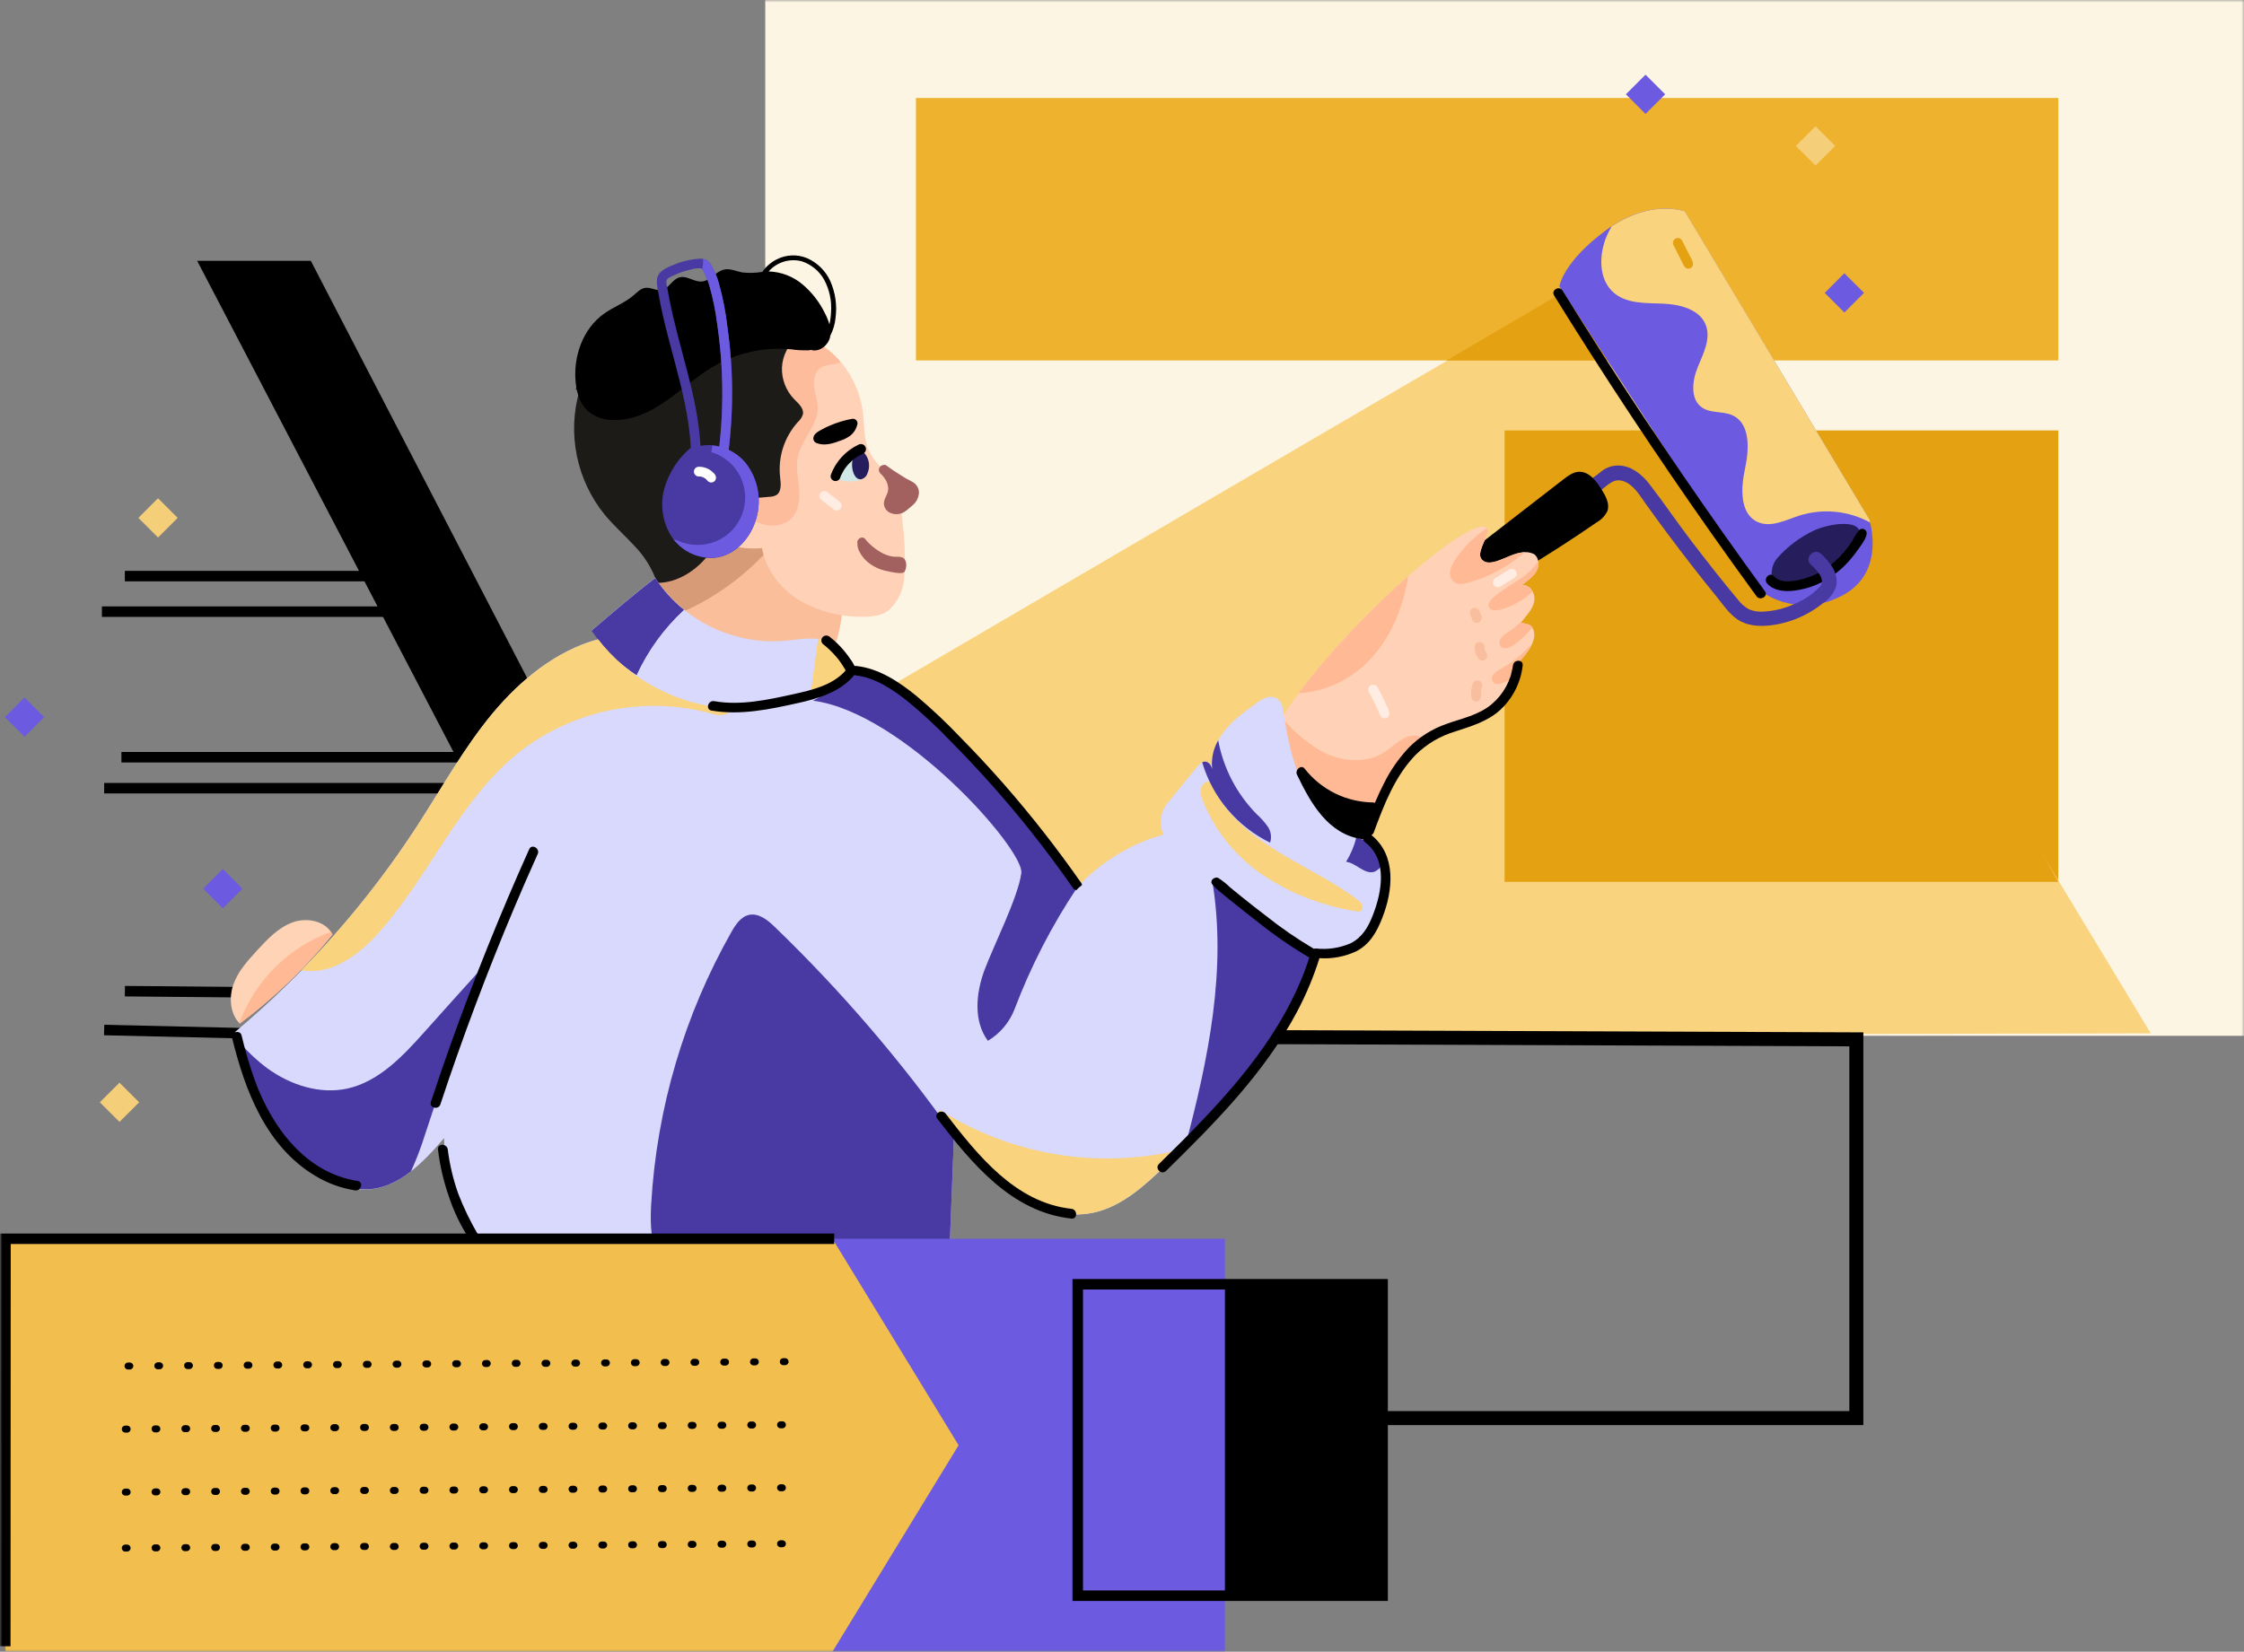 <svg width="455" height="335" viewBox="0 0 455 335" fill="none" xmlns="http://www.w3.org/2000/svg">
<rect x="0" y="0" width="455" height="335" fill="#808080" stroke="none"/>
<mask id="mask0_1_138" style="mask-type:luminance" maskUnits="userSpaceOnUse" x="0" y="0" width="455" height="335">
<path d="M455 0H0V335H455V0Z" fill="white"/>
</mask>
<g mask="url(#mask0_1_138)">
<path d="M455 0H155.163V210.085H455V0Z" fill="#FDF5E3"/>
<path d="M417.342 19.873H185.714V73.104H417.342V19.873Z" fill="#EFB22E"/>
<path d="M417.343 87.299H305.081V178.856H417.343V87.299Z" fill="#E4A111"/>
<path d="M436.093 209.588L338.042 47.297C337.8 47.014 155.141 154.05 155.141 154.05V210.12L436.093 209.588Z" fill="#F9D37D"/>
<path d="M305.081 178.856V87.299H366.185L417.343 178.856H305.081Z" fill="#E4A111"/>
<path d="M353.673 73.132L337.879 46.985L293.258 73.132H353.673Z" fill="#E4A111"/>
<path d="M316.187 58.071L355.641 118.818C357.933 120.849 360.774 122.159 363.807 122.583C366.841 123.007 369.932 122.527 372.694 121.203C382.79 116.682 379.01 105.34 379.01 105.34L341.609 42.883C341.609 42.883 334.582 40.143 325.722 46.637C316.862 53.132 316.187 58.071 316.187 58.071Z" fill="#6C5AE0"/>
<path d="M379.224 105.993C379.124 105.582 379.039 105.34 379.039 105.34L341.637 42.883C341.637 42.883 335.15 40.363 326.773 45.921C326.413 46.536 326.088 47.171 325.8 47.823C324.145 51.677 324.081 56.78 327.313 59.455C329.964 61.648 333.765 61.443 337.204 61.585C340.643 61.727 344.664 62.741 345.879 65.95C346.938 68.746 345.346 71.748 344.217 74.516C343.087 77.284 342.682 81.06 345.176 82.707C346.945 83.871 349.368 83.353 351.293 84.24C354.945 85.922 354.675 91.131 353.823 95.063C352.97 98.995 352.721 104.212 356.388 105.873C359.059 107.086 362.072 105.482 364.857 104.567C367.224 103.825 369.717 103.569 372.186 103.814C374.655 104.059 377.049 104.8 379.224 105.993Z" fill="#F9D37D"/>
<path d="M376.85 107.314C375.799 105.525 370.648 106.292 367.82 107.597C364.982 108.929 362.45 110.831 360.381 113.183C358.668 115.107 359.223 117.988 359.67 118.492C360.715 119.635 363.862 118.684 364.857 118.393C367.472 117.713 369.939 116.555 372.133 114.979C374.577 113.24 377.817 108.96 376.85 107.314Z" fill="#261D5D"/>
<path d="M357.858 119.919C346.585 104.437 335.766 88.64 325.402 72.529C322.508 68.024 319.649 63.494 316.826 58.937C316.158 57.851 314.439 58.852 315.114 59.938C325.198 76.215 335.754 92.187 346.781 107.853C349.865 112.234 352.987 116.59 356.146 120.919C356.885 121.941 358.611 120.948 357.858 119.919Z" fill="black"/>
<path d="M377.014 107.456C376.447 108.157 375.958 108.919 375.557 109.727C375.05 110.508 374.495 111.257 373.894 111.97C372.69 113.397 371.274 114.632 369.695 115.632C368.116 116.622 366.367 117.313 364.537 117.669C362.988 117.967 360.849 118.215 359.705 116.888C358.867 115.916 357.467 117.328 358.284 118.308C359.592 119.826 361.73 120.011 363.606 119.812C365.816 119.572 367.957 118.894 369.901 117.818C371.769 116.773 373.45 115.425 374.875 113.829C375.577 113.046 376.227 112.219 376.822 111.352C377.419 110.493 378.3 109.393 378.477 108.357C378.519 108.172 378.501 107.98 378.428 107.805C378.354 107.631 378.228 107.484 378.067 107.385C377.906 107.286 377.718 107.239 377.529 107.252C377.34 107.265 377.16 107.336 377.014 107.456Z" fill="black"/>
<path d="M369.269 112.346C367.848 111.033 365.767 113.134 367.138 114.475C368.232 115.511 370.321 117.442 368.992 119.003C367.511 120.548 365.716 121.758 363.727 122.552C361.797 123.427 359.72 123.933 357.603 124.042C356.601 124.129 355.593 123.978 354.661 123.602C353.749 123.101 352.958 122.406 352.345 121.565C349.162 117.789 346.128 113.872 343.108 109.947C340.088 106.022 337.424 102.033 334.454 98.2C332.934 96.249 330.902 94.559 328.344 94.418C327.168 94.364 326.006 94.693 325.033 95.354C324.139 96.089 323.207 96.776 322.24 97.413C320.542 98.3 322.034 100.77 323.725 99.954C325.544 99.088 326.781 96.845 329.047 97.548C331.179 98.2 332.443 100.436 333.658 102.132C336.704 106.391 339.835 110.586 343.051 114.716C344.719 116.869 346.412 118.998 348.132 121.104C349.553 122.871 350.974 125.029 353.041 126.072C355.109 127.116 357.709 127.087 360.054 126.683C362.318 126.285 364.502 125.52 366.52 124.418C367.669 123.789 368.759 123.054 369.774 122.225C370.859 121.488 371.702 120.445 372.197 119.23C373.099 116.547 371.095 114.07 369.269 112.346Z" fill="#4839A3"/>
<path d="M297.436 112.381L316.997 97.228C317.927 96.518 318.936 95.752 320.116 95.688C322.176 95.582 323.668 97.555 324.763 99.308C325.587 100.628 326.439 102.196 325.914 103.658C325.451 104.612 324.707 105.402 323.782 105.923C318.837 109.339 313.783 112.594 308.62 115.689C307.126 116.68 305.493 117.444 303.774 117.953C302.917 118.203 302.017 118.269 301.133 118.146C300.249 118.024 299.4 117.716 298.644 117.243C297.202 116.2 295.845 113.616 297.436 112.381Z" fill="black"/>
<path d="M333.65 15.145L329.666 19.125L333.65 23.104L337.634 19.125L333.65 15.145Z" fill="#6C5AE0"/>
<path d="M45.179 176.256L41.195 180.236L45.179 184.216L49.163 180.236L45.179 176.256Z" fill="#6C5AE0"/>
<path d="M373.969 55.423L369.985 59.403L373.969 63.383L377.954 59.403L373.969 55.423Z" fill="#6C5AE0"/>
<path d="M368.123 25.614L364.139 29.594L368.123 33.574L372.107 29.594L368.123 25.614Z" fill="#F5CE7A"/>
<path d="M32.045 101.058L28.061 105.038L32.045 109.018L36.029 105.038L32.045 101.058Z" fill="#F5CE7A"/>
<path d="M24.228 219.589L20.244 223.569L24.228 227.549L28.212 223.569L24.228 219.589Z" fill="#F5CE7A"/>
<path d="M167.916 134.121C170.307 129.376 171.271 124.042 170.694 118.762C170.882 118.612 171.087 118.485 171.305 118.386C165.728 112.729 158.899 108.46 151.368 105.922C148.128 104.837 144.54 104.091 141.336 105.277C138.572 106.299 136.461 108.655 135.119 111.274C133.776 113.893 133.115 116.81 132.234 120.046C138.68 128.564 147.974 134.485 158.423 136.732C160.206 137.201 162.068 137.291 163.887 136.995C164.801 136.84 165.66 136.455 166.384 135.876C167.107 135.298 167.671 134.544 168.023 133.688C168.023 133.652 168.023 133.61 167.916 134.121Z" fill="#FABE9A"/>
<path d="M151.368 105.922C148.128 104.837 144.54 104.091 141.336 105.277C138.572 106.299 136.461 108.655 135.119 111.274C133.776 113.893 133.115 116.81 132.234 120.046C133.532 121.773 134.957 123.4 136.497 124.915C143.829 122.014 150.393 117.465 155.681 111.622C156.512 110.7 157.269 109.715 157.947 108.676C155.823 107.603 153.624 106.683 151.368 105.922Z" fill="#D79B78"/>
<path d="M142.807 101.075C142.247 101.979 141.961 103.026 141.984 104.089C142.006 105.152 142.337 106.186 142.935 107.065C144.168 108.822 145.99 110.081 148.072 110.614C150.168 111.176 152.347 111.365 154.509 111.175C155.276 115.589 158.296 119.436 162.118 121.778C166.031 124.031 170.485 125.177 175 125.093C176.869 125.093 178.88 124.908 180.308 123.673C182.065 122.015 183.144 119.764 183.334 117.357C183.582 113.653 183.484 109.934 183.043 106.249C182.826 102.521 181.576 98.926 179.434 95.865C178.375 94.446 177.068 93.218 176.286 91.607C175.107 89.222 175.299 86.426 174.986 83.8C174.219 77.164 169.927 71.024 164.001 68.64C159.291 68.143 154.928 71.166 151.681 74.609C146.686 79.909 143.194 86.442 141.563 93.537C140.91 96.49 140.618 99.769 142.807 101.075Z" fill="#FFD2B8"/>
<path d="M164.015 68.661C159.305 68.164 154.942 71.187 151.695 74.63C146.7 79.93 143.208 86.464 141.577 93.559C141.471 94.013 141.378 94.481 141.3 94.978C143.697 98.168 146.501 101.032 149.642 103.495C151.162 104.822 152.947 105.811 154.878 106.398C156.832 106.888 159.099 106.554 160.506 105.12C162.026 103.573 162.218 101.174 162.026 99.01C161.834 96.845 161.316 94.666 161.799 92.551C162.559 89.087 165.77 86.355 165.806 82.813C165.806 81.394 165.287 79.974 165.095 78.555C164.904 77.135 165.167 75.453 166.353 74.623C167.39 73.913 168.783 74.048 169.977 73.636C170.133 73.579 170.282 73.501 170.439 73.43C168.711 71.349 166.508 69.713 164.015 68.661Z" fill="#FDBD9C"/>
<path d="M184.983 97.725C184.549 97.462 184.087 97.256 183.661 97.015C183.235 96.774 182.787 96.454 182.34 96.185C181.437 95.645 180.549 95.028 179.704 94.403C179.627 94.343 179.537 94.303 179.442 94.287C179.346 94.271 179.248 94.279 179.156 94.311C178.965 94.317 178.779 94.379 178.622 94.489C178.465 94.598 178.344 94.751 178.272 94.929C178.201 95.106 178.182 95.301 178.219 95.488C178.257 95.676 178.348 95.849 178.481 95.986C179.547 96.987 180.464 98.456 179.945 99.968C179.654 100.812 179.114 101.465 179.235 102.416C179.313 102.826 179.506 103.206 179.792 103.511C180.077 103.816 180.443 104.035 180.847 104.141C181.236 104.267 181.647 104.311 182.054 104.272C182.461 104.233 182.856 104.111 183.213 103.914C183.601 103.697 183.959 103.433 184.279 103.126C184.592 102.856 184.926 102.608 185.224 102.317C185.894 101.684 186.291 100.817 186.333 99.897C186.325 99.447 186.195 99.007 185.958 98.625C185.72 98.242 185.383 97.931 184.983 97.725Z" fill="#A2605F"/>
<path d="M183.498 113.524C183.022 112.701 181.757 112.999 181.061 112.892C180.386 112.786 179.73 112.582 179.114 112.289C177.678 111.566 176.412 110.547 175.398 109.301C174.808 108.591 173.643 109.365 173.849 110.131C173.824 110.838 174.014 111.537 174.396 112.133C174.75 112.769 175.206 113.342 175.746 113.829C176.875 114.821 178.244 115.501 179.718 115.802C180.464 115.958 182.503 116.448 183.206 116.129C183.626 115.937 184.038 114.461 183.498 113.524Z" fill="#A2605F"/>
<path d="M173.842 85.617C173.772 85.38 173.613 85.179 173.398 85.058C173.184 84.936 172.93 84.902 172.691 84.964C171.228 85.24 169.799 85.671 168.428 86.248C167.742 86.529 167.075 86.854 166.431 87.221C165.721 87.618 164.932 88.065 164.911 88.96C164.917 89.168 164.989 89.37 165.116 89.536C165.244 89.701 165.421 89.823 165.621 89.882C167.142 90.478 168.861 89.96 170.311 89.407C171.075 89.168 171.795 88.806 172.442 88.335C173.02 87.866 173.458 87.247 173.707 86.546C173.734 86.471 173.75 86.392 173.757 86.312C173.873 86.1 173.903 85.851 173.842 85.617Z" fill="black"/>
<path d="M176.009 94.552C176.023 94.452 176.011 94.349 175.973 94.254C176.026 93.831 175.951 93.402 175.757 93.023C175.563 92.643 175.26 92.331 174.886 92.125C174.633 92.06 174.368 92.054 174.112 92.107C173.856 92.16 173.615 92.27 173.408 92.43C173.003 92.668 172.627 92.952 172.286 93.275C171.617 93.914 171.043 94.645 170.581 95.447C170.467 95.631 170.36 95.823 170.254 96.007C170.079 96.239 169.982 96.519 169.977 96.809C170.048 97.363 170.751 97.519 171.213 97.597C171.781 97.679 172.357 97.679 172.925 97.597C173.541 97.635 174.154 97.497 174.694 97.2C175.187 96.858 175.546 96.356 175.71 95.78C175.885 95.437 175.977 95.058 175.98 94.673C175.988 94.652 176.002 94.602 176.009 94.552Z" fill="#D0E7E6"/>
<path d="M174.979 91.614C174.92 91.558 174.848 91.519 174.769 91.5C174.691 91.481 174.608 91.484 174.531 91.507C174.344 91.424 174.133 91.408 173.936 91.464C173.738 91.52 173.567 91.643 173.451 91.813C172.87 92.759 172.646 93.881 172.819 94.978C172.94 95.88 173.437 97.32 174.595 97.207C174.89 97.139 175.163 96.996 175.387 96.792C175.611 96.588 175.779 96.33 175.874 96.043C176.097 95.545 176.213 95.006 176.215 94.46C176.219 93.926 176.111 93.397 175.898 92.906C175.685 92.416 175.372 91.976 174.979 91.614Z" fill="#261D5D"/>
<path d="M175.426 90.542C175.287 90.323 175.069 90.164 174.818 90.098C174.566 90.033 174.299 90.064 174.069 90.187C171.464 91.415 169.448 93.618 168.456 96.32C168.422 96.446 168.413 96.579 168.43 96.709C168.448 96.839 168.491 96.965 168.557 97.078C168.623 97.192 168.711 97.291 168.815 97.37C168.92 97.45 169.04 97.507 169.167 97.54C169.422 97.604 169.692 97.565 169.919 97.432C170.146 97.3 170.312 97.084 170.382 96.831C170.417 96.753 170.446 96.675 170.474 96.596V96.554C170.538 96.426 170.595 96.298 170.659 96.178C170.794 95.898 170.943 95.626 171.106 95.361C171.263 95.113 171.433 94.865 171.611 94.652C171.64 94.625 171.664 94.594 171.682 94.559L171.845 94.368C171.945 94.247 172.051 94.134 172.158 94.02C172.371 93.793 172.591 93.58 172.826 93.374L173.181 93.076L173.352 92.948C173.868 92.582 174.417 92.266 174.993 92.004C175.126 91.946 175.244 91.859 175.34 91.75C175.436 91.641 175.507 91.512 175.548 91.373C175.589 91.234 175.6 91.088 175.579 90.944C175.558 90.801 175.506 90.664 175.426 90.542Z" fill="black"/>
<path d="M39.98 52.904H63.023L113.768 150.793L100.033 167.997L39.98 52.904Z" fill="black"/>
<path d="M74.426 115.781H25.315V117.91H74.426V115.781Z" fill="black"/>
<path d="M82.114 122.992H20.662V125.121H82.114V122.992Z" fill="black"/>
<path d="M94.214 152.517H24.619V154.647H94.214V152.517Z" fill="black"/>
<path d="M93.284 158.799H21.123V160.928H93.284V158.799Z" fill="black"/>
<path d="M25.33 199.965L25.311 202.094L51.144 202.329L51.163 200.2L25.33 199.965Z" fill="black"/>
<path d="M21.142 207.846L21.092 209.975L51.118 210.671L51.167 208.543L21.142 207.846Z" fill="black"/>
<path d="M117.47 79.3C116.249 83.581 116.076 88.092 116.967 92.454C117.857 96.815 119.784 100.899 122.585 104.361C124.426 106.59 126.607 108.513 128.561 110.635C130.669 112.784 132.272 115.376 133.25 118.222C137.421 118.222 141.258 115.66 143.794 112.353C146.331 109.045 147.78 105.064 148.853 101.366L156.029 100.763C156.493 100.755 156.949 100.646 157.365 100.443C158.523 99.769 158.331 98.08 158.175 96.745C157.954 94.751 158.156 92.732 158.768 90.821C159.38 88.909 160.389 87.148 161.728 85.652C162.234 85.211 162.607 84.639 162.808 83.998C163.021 82.785 161.877 81.827 161.017 80.947C160.2 80.1 159.561 79.099 159.137 78.002C158.714 76.905 158.515 75.734 158.552 74.559C158.605 73.335 158.928 72.138 159.498 71.054C160.068 69.969 160.87 69.023 161.848 68.285C159.952 66.027 157.416 64.396 154.573 63.607C151.745 62.823 148.802 62.538 145.876 62.763C137.328 63.243 129.144 66.377 122.465 71.727C120.035 73.686 117.775 75.985 116.731 78.945C116.945 79.12 117.199 79.242 117.47 79.3Z" fill="#1D1B17"/>
<path d="M168.335 56.971C167.378 54.896 165.688 53.246 163.589 52.337C162.606 51.937 161.548 51.756 160.488 51.807C159.428 51.857 158.391 52.137 157.45 52.628C156.297 53.22 155.307 54.085 154.566 55.147C153.232 55.365 151.874 55.404 150.53 55.261C149.301 55.041 148.086 54.416 146.864 54.665C145.158 55.012 144.022 56.943 142.316 57.099C140.753 57.234 139.268 55.843 137.762 56.262C136.256 56.68 135.63 58.554 134.138 58.824C133.051 59.022 132.007 58.242 130.877 58.377C129.904 58.497 129.179 59.292 128.426 59.931C126.657 61.45 124.39 62.259 122.493 63.607C118.152 66.681 116.162 72.394 116.738 77.675C116.958 79.719 117.576 81.827 119.068 83.253C120.369 84.395 122.015 85.067 123.743 85.162C127.751 85.503 131.652 83.686 134.955 81.394C138.259 79.101 141.222 76.312 144.704 74.296C149.431 71.558 154.892 70.35 160.335 70.84C161.553 71.021 162.785 71.09 164.015 71.046C164.233 71.024 164.449 70.988 164.662 70.939L164.619 71.031C166.282 71.372 167.966 69.967 168.314 68.349C168.314 68.263 168.314 68.171 168.35 68.086C168.925 66.981 169.285 65.777 169.408 64.537C169.765 61.965 169.393 59.344 168.335 56.971ZM168.499 63.359C168.469 64.177 168.359 64.99 168.172 65.786C167.952 65.015 167.652 64.268 167.277 63.558C166.182 61.297 164.626 59.291 162.708 57.667C160.782 56.05 158.366 55.13 155.852 55.055C156.672 54.12 157.737 53.433 158.927 53.071C160.117 52.708 161.385 52.685 162.587 53.004C164.5 53.632 166.108 54.954 167.092 56.709C168.196 58.75 168.685 61.067 168.499 63.38V63.359Z" fill="black"/>
<path d="M258.216 148.465C267.58 131.118 296.797 105.021 301.145 106.895C302.822 107.605 299.234 111.7 300.314 113.282C301.891 115.575 305.799 112.346 308.57 112.062C309.394 111.887 310.252 111.994 311.007 112.367C312.037 113.027 312.172 114.567 311.632 115.667C311.092 116.767 310.055 117.534 308.606 118.669C310.154 118.471 311.341 120.302 311.107 121.842C310.872 123.382 309.735 124.617 308.414 126.228C309.174 126.569 310.275 126.526 310.694 127.243C312.272 129.94 308.989 133.34 306.36 135.966C307.128 140.125 303.461 143.858 299.589 145.576C295.717 147.293 291.347 147.883 287.787 150.175C283.396 153.014 280.938 157.982 279.098 162.908C277.258 167.834 275.758 172.958 272.753 177.103C263.296 170.637 257.633 159.004 258.742 147.606C258.742 147.691 258.742 147.769 258.216 148.465Z" fill="#FFD2B8"/>
<path d="M263.274 140.629C268.924 140.27 274.211 137.724 278.01 133.532C282.203 128.968 284.554 122.985 285.556 116.845C278.039 123.418 269.406 132.368 263.274 140.629Z" fill="#FFBA95"/>
<path d="M309.181 111.998C308.975 111.998 308.769 111.998 308.57 112.048C305.799 112.331 301.891 115.596 300.314 113.268C299.326 111.849 302.268 108.258 301.443 107.136C298.908 108.82 296.734 110.991 295.049 113.524C294.548 114.213 294.201 115.002 294.033 115.838C293.958 116.257 293.997 116.688 294.147 117.087C294.297 117.485 294.552 117.836 294.885 118.102C295.688 118.655 296.782 118.457 297.727 118.194C301.773 117.054 305.529 115.068 308.748 112.367L309.181 111.998Z" fill="#FFBA95"/>
<path d="M311.632 115.653C311.904 115.086 312 114.451 311.909 113.829C311.051 115.073 309.981 116.156 308.747 117.03C306.737 118.499 304.484 119.635 302.644 121.324C302.14 121.785 301.635 122.452 301.877 123.091C302.175 123.907 303.298 123.9 304.158 123.68C306.626 123.012 308.894 121.753 310.765 120.011C310.586 119.592 310.281 119.24 309.893 119.001C309.505 118.762 309.053 118.649 308.598 118.677C310.055 117.52 311.092 116.76 311.632 115.653Z" fill="#FFBA95"/>
<path d="M305.678 128.287C305.171 128.577 304.721 128.957 304.349 129.408C304.168 129.636 304.061 129.914 304.043 130.205C304.025 130.496 304.098 130.785 304.25 131.033C304.854 131.842 306.133 131.388 306.957 130.806C308.366 129.803 309.629 128.608 310.709 127.257C310.289 126.548 309.188 126.548 308.428 126.243L308.946 125.611C307.947 126.607 306.853 127.504 305.678 128.287Z" fill="#FFBA95"/>
<path d="M304.328 135.64C303.716 135.904 303.179 136.316 302.765 136.839C302.568 137.106 302.481 137.438 302.522 137.767C302.563 138.096 302.729 138.396 302.985 138.606C303.209 138.704 303.451 138.755 303.696 138.755C303.94 138.755 304.182 138.704 304.406 138.606C305.089 138.381 305.754 138.106 306.396 137.783C306.471 137.178 306.455 136.566 306.346 135.966C307.987 134.327 309.899 132.417 310.694 130.494C308.877 132.554 306.725 134.294 304.328 135.64Z" fill="#FFBA95"/>
<path d="M280.696 152.553C276.902 155.037 271.73 154.448 267.758 152.269C264.793 150.492 262.15 148.227 259.942 145.569C259.322 146.553 258.756 147.518 258.244 148.465C258.692 147.876 258.756 147.755 258.77 147.648C257.676 159.004 263.331 170.644 272.781 177.103C275.787 172.944 277.286 167.784 279.126 162.908C280.966 158.032 283.425 153.014 287.816 150.175C288.057 150.019 288.313 149.891 288.562 149.749C288.133 149.473 287.647 149.296 287.141 149.231C284.64 148.926 282.764 151.204 280.696 152.553Z" fill="#FFBA95"/>
<path d="M67.421 189.53C66.05 186.791 62.263 186.024 59.371 187.061C56.479 188.097 54.284 190.425 52.202 192.682C50.269 194.811 48.287 196.94 47.328 199.651C46.368 202.363 46.688 205.698 48.614 207.608C55.6 202.373 61.916 196.302 67.421 189.53Z" fill="#FFD3B5"/>
<path d="M48.514 207.494L48.614 207.608C55.6 202.373 61.916 196.302 67.421 189.53C67.325 189.343 67.216 189.163 67.094 188.991C62.84 190.546 58.975 193.007 55.767 196.201C52.559 199.396 50.084 203.249 48.514 207.494Z" fill="#FFBA95"/>
<path d="M281.094 176.649C281.033 175.459 280.704 174.298 280.132 173.252C279.56 172.207 278.76 171.303 277.79 170.609C271.687 169.565 267.133 165.016 264.504 159.821C261.875 154.625 260.916 148.777 259.971 143.035C259.807 142.492 259.458 142.024 258.984 141.712C258.51 141.401 257.941 141.266 257.377 141.332C256.389 141.544 255.469 141.998 254.699 142.652C252.418 144.291 250.094 145.959 248.339 148.159C246.584 150.36 245.419 153.177 245.817 155.967C245.462 154.675 244.652 154.32 244.041 154.498C243.448 154.745 242.941 155.162 242.584 155.697C240.836 157.85 239.086 160.003 237.334 162.156C235.301 164.2 234.769 167.124 235.969 169.253C229.248 171.125 223.18 174.826 218.441 179.942C209.04 164.905 197.285 151.472 183.626 140.154C181.955 138.611 180.048 137.346 177.977 136.406C175.845 135.569 173.373 135.412 171.383 136.513C172.165 132.715 169.6 130.366 166.921 129.77C164.243 129.174 161.479 129.77 158.75 130.004C153.69 130.346 148.629 129.344 144.082 127.101C139.535 124.857 135.663 121.451 132.859 117.229C128.276 120.735 124.127 124.326 119.978 127.875L121.264 129.649C112.723 132.006 105.54 137.904 99.856 144.71C94.086 151.666 89.695 159.615 84.786 167.216C74.573 183.006 62.063 197.188 47.669 209.297C49.411 219.445 54.494 228.722 62.113 235.657C65.396 238.624 69.396 241.214 73.815 241.264C80.473 241.349 85.717 235.884 90.044 230.838C90.099 238.352 92.143 245.717 95.969 252.187C128.028 253.968 160.164 254.359 192.557 252.961C192.86 244.988 193.168 237.017 193.48 229.049C197.154 233.89 200.742 238.567 205.453 241.924C210.163 245.281 216.167 247.176 221.795 245.941C227.592 244.664 232.189 240.377 236.467 236.267C242.861 230.121 249.256 223.953 254.748 216.969C260.241 209.985 264.731 202.114 266.827 193.505C268.328 193.994 269.932 194.078 271.476 193.751C273.02 193.423 274.451 192.694 275.623 191.638C277.89 189.587 279.105 186.635 280.007 183.711C280.83 181.451 281.199 179.051 281.094 176.649Z" fill="#D8D9FD"/>
<path d="M132.859 117.293C128.276 120.799 124.127 124.39 119.978 127.939L121.264 129.713L120.894 129.813C123.3 132.516 126.043 134.899 129.058 136.903C131.352 131.913 134.61 127.425 138.643 123.695C136.387 121.88 134.435 119.719 132.859 117.293Z" fill="#4839A3"/>
<path d="M132.859 117.293C128.276 120.799 124.127 124.39 119.978 127.939L121.264 129.713L120.894 129.813C123.3 132.516 126.043 134.899 129.058 136.903C131.352 131.913 134.61 127.425 138.643 123.695C136.387 121.88 134.435 119.719 132.859 117.293Z" fill="#4839A3"/>
<path d="M205.723 204.662C209.013 195.974 213.282 187.687 218.448 179.963C209.047 164.926 197.293 151.493 183.633 140.175C181.962 138.633 180.055 137.367 177.984 136.427C176.164 135.646 174.122 135.55 172.236 136.158C170.223 138.643 167.704 140.672 164.847 142.112C183.199 144.511 207.719 172.34 207.087 177.089C206.433 182.021 201.317 192.135 199.598 196.805C197.879 201.475 197.346 207.104 200.309 211.1C202.783 209.619 204.689 207.352 205.723 204.662Z" fill="#4839A3"/>
<path d="M245.732 159.175C248.318 164.973 253.462 169.232 258.862 172.582C264.262 175.932 270.095 178.608 275.168 182.426C275.596 182.694 275.944 183.072 276.177 183.519C276.282 183.746 276.301 184.003 276.229 184.243C276.157 184.482 275.999 184.687 275.786 184.818C275.506 184.903 275.207 184.903 274.927 184.818C268.295 183.778 261.961 181.339 256.347 177.664C250.727 173.96 246.376 168.628 243.877 162.383C243.59 161.737 243.444 161.038 243.451 160.332C243.456 159.979 243.558 159.635 243.746 159.337C243.934 159.039 244.201 158.799 244.517 158.642C244.675 158.572 244.847 158.538 245.02 158.543C245.193 158.548 245.363 158.593 245.517 158.672C245.67 158.752 245.804 158.866 245.908 159.004C246.011 159.143 246.082 159.303 246.115 159.473C246.115 159.558 246.115 159.65 245.732 159.175Z" fill="#F9D37D"/>
<path d="M257.526 170.907C257.703 170.368 257.753 169.796 257.673 169.235C257.593 168.674 257.385 168.138 257.065 167.67C256.415 166.745 255.662 165.898 254.819 165.144C250.775 161.041 248.053 155.823 247.004 150.161C245.986 151.921 245.56 153.961 245.789 155.981C245.433 154.689 244.623 154.334 244.012 154.512C243.927 154.544 243.844 154.582 243.764 154.625C244.802 158.144 246.562 161.408 248.932 164.211C251.301 167.014 254.228 169.294 257.526 170.907Z" fill="#4839A3"/>
<path d="M277.79 170.63C276.842 170.467 275.912 170.212 275.012 169.871C274.577 171.607 273.877 173.266 272.938 174.789C274.984 175.03 276.639 177.401 278.622 176.826C279.136 176.615 279.587 176.275 279.931 175.839C280.274 175.402 280.499 174.884 280.583 174.335C280.085 172.827 279.103 171.525 277.79 170.63Z" fill="#4839A3"/>
<path d="M254.748 216.934C260.113 210.092 264.554 202.384 266.714 193.966C259.192 189.592 252.171 184.411 245.775 178.515C248.816 196.507 245.014 214.748 240.318 232.513C245.477 227.654 250.298 222.448 254.748 216.934Z" fill="#4839A3"/>
<path d="M192.557 252.925L193.431 230.32C182.671 215.11 170.506 200.943 157.095 188.005C155.674 186.621 153.869 185.166 151.922 185.549C150.231 185.897 149.158 187.522 148.306 189.02C138.739 205.909 133.175 224.765 132.042 244.138C131.857 247.275 131.879 250.633 132.859 253.55C152.692 253.966 172.591 253.758 192.557 252.925Z" fill="#4839A3"/>
<path d="M86.115 209.247C81.724 214.159 76.878 219.34 70.483 220.774C64.863 222.023 58.873 220.064 54.22 216.685C51.889 214.947 49.785 212.922 47.96 210.66C49.927 220.275 54.904 229.017 62.17 235.621C65.453 238.588 69.453 241.179 73.873 241.228C77.425 241.271 80.53 239.752 83.337 237.566C84.44 235.147 85.389 232.66 86.179 230.121L97.142 196.976C93.442 201.064 89.767 205.154 86.115 209.247Z" fill="#4839A3"/>
<path d="M238.406 233.428C230.273 235.251 221.861 235.455 213.648 234.029C205.436 232.603 197.586 229.575 190.546 225.117C190.148 225.408 190.035 226.026 191.164 226.586L193.402 230.227L193.452 229.042C197.125 233.883 200.714 238.56 205.424 241.917C210.135 245.274 216.139 247.169 221.766 245.934C227.564 244.656 232.161 240.37 236.438 236.26L239.465 233.35C239.111 233.302 238.75 233.328 238.406 233.428Z" fill="#F9D37D"/>
<path d="M171.433 136.236C172.016 132.63 169.522 130.38 166.921 129.805C166.591 129.727 166.257 129.67 165.919 129.635C165.817 130.077 165.738 130.525 165.685 130.976C165.24 134.289 164.794 137.579 164.349 140.849C165.809 140.687 167.21 140.185 168.44 139.384C169.67 138.582 170.695 137.504 171.433 136.236Z" fill="#F9D37D"/>
<path d="M144.746 144.838C145.545 145.129 146.421 145.129 147.219 144.838C147.412 144.739 147.599 144.63 147.78 144.511C147.879 144.461 147.974 144.405 148.065 144.341C147.459 143.792 146.665 143.498 145.848 143.518C140.675 142.9 135.693 141.188 131.234 138.495C126.776 135.803 122.943 132.192 119.992 127.903L121.278 129.678C112.723 132.006 105.54 137.904 99.856 144.71C94.087 151.666 89.696 159.615 84.786 167.216C77.9 177.847 69.961 187.76 61.09 196.805C63.629 197.202 66.228 196.81 68.537 195.684C72.174 194.016 75.123 191.149 77.724 188.104C87.451 176.748 93.44 162.07 105.107 152.673C110.599 148.354 117.034 145.391 123.888 144.025C130.743 142.658 137.824 142.927 144.555 144.809C144.62 144.804 144.686 144.814 144.746 144.838Z" fill="#F9D37D"/>
<path d="M280.341 260.477H218.526V323.644H280.341V260.477Z" fill="black"/>
<path d="M248.368 251.25H1.108V335H248.368V251.25Z" fill="#6C5AE0"/>
<path d="M1.108 335V251.25H168.79L194.369 293.125L168.79 335H1.108Z" fill="#F2BF4E"/>
<path d="M281.407 324.709H217.46V259.412H281.407V324.709ZM219.592 322.579H279.275V261.541H219.592V322.579Z" fill="black"/>
<path d="M4.968 141.477L0.984 145.456L4.968 149.436L8.953 145.456L4.968 141.477Z" fill="#6C5AE0"/>
<path d="M145.194 101.813C145.137 101.813 145.083 101.835 145.043 101.875C145.003 101.915 144.98 101.969 144.98 102.026C144.98 102.082 145.003 102.137 145.043 102.176C145.083 102.216 145.137 102.239 145.194 102.239C145.25 102.239 145.304 102.216 145.344 102.176C145.384 102.137 145.407 102.082 145.407 102.026C145.407 101.969 145.384 101.915 145.344 101.875C145.304 101.835 145.25 101.813 145.194 101.813Z" fill="#4839A3"/>
<path d="M25.408 290.563C25.22 290.563 25.039 290.488 24.906 290.355C24.773 290.222 24.698 290.041 24.698 289.853C24.698 289.665 24.773 289.484 24.906 289.351C25.039 289.218 25.22 289.143 25.408 289.143H25.771C25.959 289.143 26.14 289.218 26.273 289.351C26.406 289.484 26.481 289.665 26.481 289.853C26.481 290.041 26.406 290.222 26.273 290.355C26.14 290.488 25.959 290.563 25.771 290.563H25.408ZM31.448 290.52C31.259 290.52 31.078 290.445 30.945 290.312C30.812 290.179 30.737 289.999 30.737 289.811C30.737 289.622 30.812 289.442 30.945 289.309C31.078 289.176 31.259 289.101 31.448 289.101H31.803C31.991 289.101 32.172 289.176 32.305 289.309C32.439 289.442 32.513 289.622 32.513 289.811C32.513 289.999 32.439 290.179 32.305 290.312C32.172 290.445 31.991 290.52 31.803 290.52H31.441H31.448ZM37.487 290.478C37.299 290.478 37.118 290.403 36.985 290.27C36.851 290.137 36.776 289.956 36.776 289.768C36.776 289.58 36.851 289.399 36.985 289.266C37.118 289.133 37.299 289.058 37.487 289.058H37.842C38.031 289.058 38.212 289.133 38.345 289.266C38.478 289.399 38.553 289.58 38.553 289.768C38.553 289.956 38.478 290.137 38.345 290.27C38.212 290.403 38.031 290.478 37.842 290.478H37.48H37.487ZM43.526 290.435C43.338 290.435 43.157 290.36 43.024 290.227C42.891 290.094 42.816 289.914 42.816 289.725C42.816 289.537 42.891 289.357 43.024 289.223C43.157 289.09 43.338 289.016 43.526 289.016H43.889C44.077 289.016 44.258 289.09 44.391 289.223C44.524 289.357 44.599 289.537 44.599 289.725C44.599 289.914 44.524 290.094 44.391 290.227C44.258 290.36 44.077 290.435 43.889 290.435H43.526ZM49.566 290.4C49.377 290.4 49.197 290.325 49.063 290.192C48.93 290.059 48.855 289.878 48.855 289.69C48.855 289.502 48.93 289.321 49.063 289.188C49.197 289.055 49.377 288.98 49.566 288.98H49.928C50.117 288.98 50.297 289.055 50.431 289.188C50.564 289.321 50.639 289.502 50.639 289.69C50.639 289.878 50.564 290.059 50.431 290.192C50.297 290.325 50.117 290.4 49.928 290.4H49.566ZM55.605 290.357C55.417 290.357 55.236 290.282 55.103 290.149C54.969 290.016 54.895 289.836 54.895 289.647C54.895 289.459 54.969 289.279 55.103 289.145C55.236 289.012 55.417 288.938 55.605 288.938H55.968C56.156 288.938 56.337 289.012 56.47 289.145C56.603 289.279 56.678 289.459 56.678 289.647C56.678 289.836 56.603 290.016 56.47 290.149C56.337 290.282 56.156 290.357 55.968 290.357H55.605ZM61.645 290.314C61.456 290.314 61.275 290.24 61.142 290.107C61.009 289.973 60.934 289.793 60.934 289.605C60.934 289.416 61.009 289.236 61.142 289.103C61.275 288.97 61.456 288.895 61.645 288.895H62.007C62.195 288.895 62.376 288.97 62.509 289.103C62.643 289.236 62.717 289.416 62.717 289.605C62.717 289.793 62.643 289.973 62.509 290.107C62.376 290.24 62.195 290.314 62.007 290.314H61.645ZM67.684 290.272C67.496 290.272 67.315 290.197 67.181 290.064C67.048 289.931 66.973 289.75 66.973 289.562C66.973 289.374 67.048 289.193 67.181 289.06C67.315 288.927 67.496 288.852 67.684 288.852H68.046C68.235 288.852 68.415 288.927 68.549 289.06C68.682 289.193 68.757 289.374 68.757 289.562C68.757 289.75 68.682 289.931 68.549 290.064C68.415 290.197 68.235 290.272 68.046 290.272H67.684ZM73.723 290.229C73.535 290.229 73.354 290.155 73.221 290.021C73.088 289.888 73.013 289.708 73.013 289.52C73.013 289.331 73.088 289.151 73.221 289.018C73.354 288.885 73.535 288.81 73.723 288.81H74.086C74.274 288.81 74.455 288.885 74.588 289.018C74.721 289.151 74.796 289.331 74.796 289.52C74.796 289.708 74.721 289.888 74.588 290.021C74.455 290.155 74.274 290.229 74.086 290.229H73.723ZM79.763 290.229C79.574 290.229 79.394 290.155 79.26 290.021C79.127 289.888 79.052 289.708 79.052 289.52C79.052 289.331 79.127 289.151 79.26 289.018C79.394 288.885 79.574 288.81 79.763 288.81H80.118C80.306 288.81 80.487 288.885 80.62 289.018C80.754 289.151 80.829 289.331 80.829 289.52C80.829 289.708 80.754 289.888 80.62 290.021C80.487 290.155 80.306 290.229 80.118 290.229H79.756H79.763ZM85.802 290.187C85.614 290.187 85.433 290.112 85.3 289.979C85.166 289.846 85.092 289.665 85.092 289.477C85.092 289.289 85.166 289.108 85.3 288.975C85.433 288.842 85.614 288.767 85.802 288.767H86.157C86.346 288.767 86.526 288.842 86.66 288.975C86.793 289.108 86.868 289.289 86.868 289.477C86.868 289.665 86.793 289.846 86.66 289.979C86.526 290.112 86.346 290.187 86.157 290.187H85.795H85.802ZM91.841 290.144C91.653 290.144 91.472 290.069 91.339 289.936C91.206 289.803 91.131 289.623 91.131 289.434C91.131 289.246 91.206 289.066 91.339 288.933C91.472 288.799 91.653 288.725 91.841 288.725H92.204C92.392 288.725 92.573 288.799 92.706 288.933C92.84 289.066 92.914 289.246 92.914 289.434C92.914 289.623 92.84 289.803 92.706 289.936C92.573 290.069 92.392 290.144 92.204 290.144H91.841ZM97.881 290.102C97.692 290.102 97.512 290.027 97.378 289.894C97.245 289.761 97.17 289.58 97.17 289.392C97.17 289.204 97.245 289.023 97.378 288.89C97.512 288.757 97.692 288.682 97.881 288.682H98.243C98.432 288.682 98.612 288.757 98.746 288.89C98.879 289.023 98.954 289.204 98.954 289.392C98.954 289.58 98.879 289.761 98.746 289.894C98.612 290.027 98.432 290.102 98.243 290.102H97.881ZM103.92 290.059C103.732 290.059 103.551 289.984 103.418 289.851C103.285 289.718 103.21 289.537 103.21 289.349C103.21 289.161 103.285 288.98 103.418 288.847C103.551 288.714 103.732 288.639 103.92 288.639H104.283C104.471 288.639 104.652 288.714 104.785 288.847C104.918 288.98 104.993 289.161 104.993 289.349C104.993 289.537 104.918 289.718 104.785 289.851C104.652 289.984 104.471 290.059 104.283 290.059H103.92ZM109.96 290.016C109.771 290.016 109.59 289.942 109.457 289.808C109.324 289.675 109.249 289.495 109.249 289.307C109.249 289.118 109.324 288.938 109.457 288.805C109.59 288.672 109.771 288.597 109.96 288.597H110.322C110.51 288.597 110.691 288.672 110.824 288.805C110.958 288.938 111.033 289.118 111.033 289.307C111.033 289.495 110.958 289.675 110.824 289.808C110.691 289.942 110.51 290.016 110.322 290.016H109.96ZM115.999 289.981C115.811 289.981 115.63 289.906 115.497 289.773C115.363 289.64 115.288 289.459 115.288 289.271C115.288 289.083 115.363 288.902 115.497 288.769C115.63 288.636 115.811 288.561 115.999 288.561H116.361C116.55 288.561 116.731 288.636 116.864 288.769C116.997 288.902 117.072 289.083 117.072 289.271C117.072 289.459 116.997 289.64 116.864 289.773C116.731 289.906 116.55 289.981 116.361 289.981H115.999ZM122.038 289.938C121.85 289.938 121.669 289.864 121.536 289.73C121.403 289.597 121.328 289.417 121.328 289.229C121.328 289.04 121.403 288.86 121.536 288.727C121.669 288.594 121.85 288.519 122.038 288.519H122.401C122.589 288.519 122.77 288.594 122.903 288.727C123.036 288.86 123.111 289.04 123.111 289.229C123.111 289.417 123.036 289.597 122.903 289.73C122.77 289.864 122.589 289.938 122.401 289.938H122.038ZM128.078 289.896C127.889 289.896 127.709 289.821 127.575 289.688C127.442 289.555 127.367 289.374 127.367 289.186C127.367 288.998 127.442 288.817 127.575 288.684C127.709 288.551 127.889 288.476 128.078 288.476H128.44C128.629 288.476 128.809 288.551 128.943 288.684C129.076 288.817 129.151 288.998 129.151 289.186C129.151 289.374 129.076 289.555 128.943 289.688C128.809 289.821 128.629 289.896 128.44 289.896H128.078ZM134.117 289.853C133.929 289.853 133.748 289.778 133.615 289.645C133.481 289.512 133.407 289.332 133.407 289.143C133.407 288.955 133.481 288.775 133.615 288.642C133.748 288.508 133.929 288.434 134.117 288.434H134.48C134.668 288.434 134.849 288.508 134.982 288.642C135.115 288.775 135.19 288.955 135.19 289.143C135.19 289.332 135.115 289.512 134.982 289.645C134.849 289.778 134.668 289.853 134.48 289.853H134.117ZM140.157 289.811C139.968 289.811 139.787 289.736 139.654 289.603C139.521 289.47 139.446 289.289 139.446 289.101C139.446 288.913 139.521 288.732 139.654 288.599C139.787 288.466 139.968 288.391 140.157 288.391H140.519C140.707 288.391 140.888 288.466 141.021 288.599C141.155 288.732 141.229 288.913 141.229 289.101C141.229 289.289 141.155 289.47 141.021 289.603C140.888 289.736 140.707 289.811 140.519 289.811H140.157ZM146.196 289.775C146.007 289.775 145.827 289.7 145.694 289.567C145.56 289.434 145.485 289.254 145.485 289.065C145.485 288.877 145.56 288.697 145.694 288.563C145.827 288.43 146.007 288.356 146.196 288.356H146.558C146.747 288.356 146.927 288.43 147.061 288.563C147.194 288.697 147.269 288.877 147.269 289.065C147.269 289.254 147.194 289.434 147.061 289.567C146.927 289.7 146.747 289.775 146.558 289.775H146.196ZM152.235 289.732C152.047 289.732 151.866 289.658 151.733 289.525C151.6 289.391 151.525 289.211 151.525 289.023C151.525 288.834 151.6 288.654 151.733 288.521C151.866 288.388 152.047 288.313 152.235 288.313H152.591C152.779 288.313 152.96 288.388 153.093 288.521C153.226 288.654 153.301 288.834 153.301 289.023C153.301 289.211 153.226 289.391 153.093 289.525C152.96 289.658 152.779 289.732 152.591 289.732H152.235ZM158.275 289.69C158.086 289.69 157.906 289.615 157.772 289.482C157.639 289.349 157.564 289.168 157.564 288.98C157.564 288.792 157.639 288.611 157.772 288.478C157.906 288.345 158.086 288.27 158.275 288.27H158.637C158.826 288.27 159.006 288.345 159.139 288.478C159.273 288.611 159.348 288.792 159.348 288.98C159.348 289.168 159.273 289.349 159.139 289.482C159.006 289.615 158.826 289.69 158.637 289.69H158.275Z" fill="black"/>
<path d="M25.408 303.338C25.22 303.338 25.039 303.263 24.906 303.13C24.773 302.997 24.698 302.817 24.698 302.629C24.698 302.44 24.773 302.26 24.906 302.127C25.039 301.994 25.22 301.919 25.408 301.919H25.771C25.959 301.919 26.14 301.994 26.273 302.127C26.406 302.26 26.481 302.44 26.481 302.629C26.481 302.817 26.406 302.997 26.273 303.13C26.14 303.263 25.959 303.338 25.771 303.338H25.408ZM31.448 303.296C31.259 303.296 31.078 303.221 30.945 303.088C30.812 302.955 30.737 302.774 30.737 302.586C30.737 302.398 30.812 302.217 30.945 302.084C31.078 301.951 31.259 301.876 31.448 301.876H31.803C31.991 301.876 32.172 301.951 32.305 302.084C32.439 302.217 32.513 302.398 32.513 302.586C32.513 302.774 32.439 302.955 32.305 303.088C32.172 303.221 31.991 303.296 31.803 303.296H31.441H31.448ZM37.487 303.253C37.299 303.253 37.118 303.178 36.985 303.045C36.851 302.912 36.776 302.732 36.776 302.543C36.776 302.355 36.851 302.175 36.985 302.041C37.118 301.908 37.299 301.834 37.487 301.834H37.842C38.031 301.834 38.212 301.908 38.345 302.041C38.478 302.175 38.553 302.355 38.553 302.543C38.553 302.732 38.478 302.912 38.345 303.045C38.212 303.178 38.031 303.253 37.842 303.253H37.48H37.487ZM43.526 303.211C43.338 303.211 43.157 303.136 43.024 303.003C42.891 302.87 42.816 302.689 42.816 302.501C42.816 302.313 42.891 302.132 43.024 301.999C43.157 301.866 43.338 301.791 43.526 301.791H43.889C44.077 301.791 44.258 301.866 44.391 301.999C44.524 302.132 44.599 302.313 44.599 302.501C44.599 302.689 44.524 302.87 44.391 303.003C44.258 303.136 44.077 303.211 43.889 303.211H43.526ZM49.566 303.175C49.377 303.175 49.197 303.1 49.063 302.967C48.93 302.834 48.855 302.653 48.855 302.465C48.855 302.277 48.93 302.097 49.063 301.963C49.197 301.83 49.377 301.756 49.566 301.756H49.928C50.117 301.756 50.297 301.83 50.431 301.963C50.564 302.097 50.639 302.277 50.639 302.465C50.639 302.653 50.564 302.834 50.431 302.967C50.297 303.1 50.117 303.175 49.928 303.175H49.566ZM55.605 303.132C55.417 303.132 55.236 303.058 55.103 302.925C54.969 302.791 54.895 302.611 54.895 302.423C54.895 302.234 54.969 302.054 55.103 301.921C55.236 301.788 55.417 301.713 55.605 301.713H55.968C56.156 301.713 56.337 301.788 56.47 301.921C56.603 302.054 56.678 302.234 56.678 302.423C56.678 302.611 56.603 302.791 56.47 302.925C56.337 303.058 56.156 303.132 55.968 303.132H55.605ZM61.645 303.09C61.456 303.09 61.275 303.015 61.142 302.882C61.009 302.749 60.934 302.568 60.934 302.38C60.934 302.192 61.009 302.011 61.142 301.878C61.275 301.745 61.456 301.67 61.645 301.67H62.007C62.195 301.67 62.376 301.745 62.509 301.878C62.643 302.011 62.717 302.192 62.717 302.38C62.717 302.568 62.643 302.749 62.509 302.882C62.376 303.015 62.195 303.09 62.007 303.09H61.645ZM67.684 303.047C67.496 303.047 67.315 302.972 67.181 302.839C67.048 302.706 66.973 302.526 66.973 302.338C66.973 302.149 67.048 301.969 67.181 301.836C67.315 301.703 67.496 301.628 67.684 301.628H68.046C68.235 301.628 68.415 301.703 68.549 301.836C68.682 301.969 68.757 302.149 68.757 302.338C68.757 302.526 68.682 302.706 68.549 302.839C68.415 302.972 68.235 303.047 68.046 303.047H67.684ZM73.723 303.005C73.535 303.005 73.354 302.93 73.221 302.797C73.088 302.664 73.013 302.483 73.013 302.295C73.013 302.107 73.088 301.926 73.221 301.793C73.354 301.66 73.535 301.585 73.723 301.585H74.086C74.274 301.585 74.455 301.66 74.588 301.793C74.721 301.926 74.796 302.107 74.796 302.295C74.796 302.483 74.721 302.664 74.588 302.797C74.455 302.93 74.274 303.005 74.086 303.005H73.723ZM79.763 303.005C79.574 303.005 79.394 302.93 79.26 302.797C79.127 302.664 79.052 302.483 79.052 302.295C79.052 302.107 79.127 301.926 79.26 301.793C79.394 301.66 79.574 301.585 79.763 301.585H80.125C80.314 301.585 80.494 301.66 80.627 301.793C80.761 301.926 80.836 302.107 80.836 302.295C80.836 302.483 80.761 302.664 80.627 302.797C80.494 302.93 80.314 303.005 80.125 303.005H79.763ZM85.802 302.962C85.614 302.962 85.433 302.887 85.3 302.754C85.166 302.621 85.092 302.441 85.092 302.252C85.092 302.064 85.166 301.884 85.3 301.75C85.433 301.617 85.614 301.543 85.802 301.543H86.165C86.353 301.543 86.534 301.617 86.667 301.75C86.8 301.884 86.875 302.064 86.875 302.252C86.875 302.441 86.8 302.621 86.667 302.754C86.534 302.887 86.353 302.962 86.165 302.962H85.802ZM91.841 302.92C91.653 302.92 91.472 302.845 91.339 302.712C91.206 302.579 91.131 302.398 91.131 302.21C91.131 302.022 91.206 301.841 91.339 301.708C91.472 301.575 91.653 301.5 91.841 301.5H92.204C92.392 301.5 92.573 301.575 92.706 301.708C92.84 301.841 92.914 302.022 92.914 302.21C92.914 302.398 92.84 302.579 92.706 302.712C92.573 302.845 92.392 302.92 92.204 302.92H91.841ZM97.881 302.877C97.692 302.877 97.512 302.802 97.378 302.669C97.245 302.536 97.17 302.355 97.17 302.167C97.17 301.979 97.245 301.798 97.378 301.665C97.512 301.532 97.692 301.457 97.881 301.457H98.236C98.425 301.457 98.605 301.532 98.739 301.665C98.872 301.798 98.947 301.979 98.947 302.167C98.947 302.355 98.872 302.536 98.739 302.669C98.605 302.802 98.425 302.877 98.236 302.877H97.874H97.881ZM103.92 302.834C103.732 302.834 103.551 302.76 103.418 302.626C103.285 302.493 103.21 302.313 103.21 302.125C103.21 301.936 103.285 301.756 103.418 301.623C103.551 301.49 103.732 301.415 103.92 301.415H104.283C104.471 301.415 104.652 301.49 104.785 301.623C104.918 301.756 104.993 301.936 104.993 302.125C104.993 302.313 104.918 302.493 104.785 302.626C104.652 302.76 104.471 302.834 104.283 302.834H103.92ZM109.96 302.792C109.771 302.792 109.59 302.717 109.457 302.584C109.324 302.451 109.249 302.27 109.249 302.082C109.249 301.894 109.324 301.713 109.457 301.58C109.59 301.447 109.771 301.372 109.96 301.372H110.322C110.51 301.372 110.691 301.447 110.824 301.58C110.958 301.713 111.033 301.894 111.033 302.082C111.033 302.27 110.958 302.451 110.824 302.584C110.691 302.717 110.51 302.792 110.322 302.792H109.96ZM115.999 302.756C115.811 302.756 115.63 302.681 115.497 302.548C115.363 302.415 115.288 302.235 115.288 302.047C115.288 301.858 115.363 301.678 115.497 301.545C115.63 301.412 115.811 301.337 115.999 301.337H116.361C116.55 301.337 116.731 301.412 116.864 301.545C116.997 301.678 117.072 301.858 117.072 302.047C117.072 302.235 116.997 302.415 116.864 302.548C116.731 302.681 116.55 302.756 116.361 302.756H115.999ZM122.038 302.714C121.85 302.714 121.669 302.639 121.536 302.506C121.403 302.373 121.328 302.192 121.328 302.004C121.328 301.816 121.403 301.635 121.536 301.502C121.669 301.369 121.85 301.294 122.038 301.294H122.401C122.589 301.294 122.77 301.369 122.903 301.502C123.036 301.635 123.111 301.816 123.111 302.004C123.111 302.192 123.036 302.373 122.903 302.506C122.77 302.639 122.589 302.714 122.401 302.714H122.038ZM128.078 302.671C127.889 302.671 127.709 302.596 127.575 302.463C127.442 302.33 127.367 302.15 127.367 301.961C127.367 301.773 127.442 301.593 127.575 301.459C127.709 301.326 127.889 301.252 128.078 301.252H128.44C128.629 301.252 128.809 301.326 128.943 301.459C129.076 301.593 129.151 301.773 129.151 301.961C129.151 302.15 129.076 302.33 128.943 302.463C128.809 302.596 128.629 302.671 128.44 302.671H128.078ZM134.117 302.629C133.929 302.629 133.748 302.554 133.615 302.421C133.481 302.288 133.407 302.107 133.407 301.919C133.407 301.731 133.481 301.55 133.615 301.417C133.748 301.284 133.929 301.209 134.117 301.209H134.48C134.668 301.209 134.849 301.284 134.982 301.417C135.115 301.55 135.19 301.731 135.19 301.919C135.19 302.107 135.115 302.288 134.982 302.421C134.849 302.554 134.668 302.629 134.48 302.629H134.117ZM140.157 302.586C139.968 302.586 139.787 302.511 139.654 302.378C139.521 302.245 139.446 302.064 139.446 301.876C139.446 301.688 139.521 301.507 139.654 301.374C139.787 301.241 139.968 301.166 140.157 301.166H140.519C140.707 301.166 140.888 301.241 141.021 301.374C141.155 301.507 141.229 301.688 141.229 301.876C141.229 302.064 141.155 302.245 141.021 302.378C140.888 302.511 140.707 302.586 140.519 302.586H140.157ZM146.196 302.55C146.007 302.55 145.827 302.476 145.694 302.343C145.56 302.209 145.485 302.029 145.485 301.841C145.485 301.652 145.56 301.472 145.694 301.339C145.827 301.206 146.007 301.131 146.196 301.131H146.551C146.74 301.131 146.92 301.206 147.054 301.339C147.187 301.472 147.262 301.652 147.262 301.841C147.262 302.029 147.187 302.209 147.054 302.343C146.92 302.476 146.74 302.55 146.551 302.55H146.196ZM152.235 302.508C152.047 302.508 151.866 302.433 151.733 302.3C151.6 302.167 151.525 301.986 151.525 301.798C151.525 301.61 151.6 301.429 151.733 301.296C151.866 301.163 152.047 301.088 152.235 301.088H152.591C152.779 301.088 152.96 301.163 153.093 301.296C153.226 301.429 153.301 301.61 153.301 301.798C153.301 301.986 153.226 302.167 153.093 302.3C152.96 302.433 152.779 302.508 152.591 302.508H152.235ZM158.275 302.465C158.086 302.465 157.906 302.39 157.772 302.257C157.639 302.124 157.564 301.944 157.564 301.756C157.564 301.567 157.639 301.387 157.772 301.254C157.906 301.121 158.086 301.046 158.275 301.046H158.637C158.826 301.046 159.006 301.121 159.139 301.254C159.273 301.387 159.348 301.567 159.348 301.756C159.348 301.944 159.273 302.124 159.139 302.257C159.006 302.39 158.826 302.465 158.637 302.465H158.275Z" fill="black"/>
<path d="M25.408 314.694C25.22 314.694 25.039 314.619 24.906 314.486C24.773 314.353 24.698 314.173 24.698 313.984C24.698 313.796 24.773 313.616 24.906 313.483C25.039 313.35 25.22 313.275 25.408 313.275H25.764C25.952 313.275 26.133 313.35 26.266 313.483C26.399 313.616 26.474 313.796 26.474 313.984C26.474 314.173 26.399 314.353 26.266 314.486C26.133 314.619 25.952 314.694 25.764 314.694H25.401H25.408ZM31.448 314.652C31.259 314.652 31.078 314.577 30.945 314.444C30.812 314.311 30.737 314.13 30.737 313.942C30.737 313.754 30.812 313.573 30.945 313.44C31.078 313.307 31.259 313.232 31.448 313.232H31.803C31.991 313.232 32.172 313.307 32.305 313.44C32.439 313.573 32.513 313.754 32.513 313.942C32.513 314.13 32.439 314.311 32.305 314.444C32.172 314.577 31.991 314.652 31.803 314.652H31.441H31.448ZM37.487 314.609C37.299 314.609 37.118 314.534 36.985 314.401C36.851 314.268 36.776 314.088 36.776 313.899C36.776 313.711 36.851 313.531 36.985 313.397C37.118 313.264 37.299 313.19 37.487 313.19H37.849C38.038 313.19 38.219 313.264 38.352 313.397C38.485 313.531 38.56 313.711 38.56 313.899C38.56 314.088 38.485 314.268 38.352 314.401C38.219 314.534 38.038 314.609 37.849 314.609H37.487ZM43.526 314.566C43.338 314.566 43.157 314.492 43.024 314.359C42.891 314.225 42.816 314.045 42.816 313.857C42.816 313.668 42.891 313.488 43.024 313.355C43.157 313.222 43.338 313.147 43.526 313.147H43.889C44.077 313.147 44.258 313.222 44.391 313.355C44.524 313.488 44.599 313.668 44.599 313.857C44.599 314.045 44.524 314.225 44.391 314.359C44.258 314.492 44.077 314.566 43.889 314.566H43.526ZM49.566 314.531C49.377 314.531 49.197 314.456 49.063 314.323C48.93 314.19 48.855 314.009 48.855 313.821C48.855 313.633 48.93 313.452 49.063 313.319C49.197 313.186 49.377 313.111 49.566 313.111H49.928C50.117 313.111 50.297 313.186 50.431 313.319C50.564 313.452 50.639 313.633 50.639 313.821C50.639 314.009 50.564 314.19 50.431 314.323C50.297 314.456 50.117 314.531 49.928 314.531H49.566ZM55.605 314.488C55.417 314.488 55.236 314.414 55.103 314.281C54.969 314.147 54.895 313.967 54.895 313.779C54.895 313.59 54.969 313.41 55.103 313.277C55.236 313.144 55.417 313.069 55.605 313.069H55.968C56.156 313.069 56.337 313.144 56.47 313.277C56.603 313.41 56.678 313.59 56.678 313.779C56.678 313.967 56.603 314.147 56.47 314.281C56.337 314.414 56.156 314.488 55.968 314.488H55.605ZM61.645 314.446C61.456 314.446 61.275 314.371 61.142 314.238C61.009 314.105 60.934 313.924 60.934 313.736C60.934 313.548 61.009 313.367 61.142 313.234C61.275 313.101 61.456 313.026 61.645 313.026H62.007C62.195 313.026 62.376 313.101 62.509 313.234C62.643 313.367 62.717 313.548 62.717 313.736C62.717 313.924 62.643 314.105 62.509 314.238C62.376 314.371 62.195 314.446 62.007 314.446H61.645ZM67.684 314.403C67.496 314.403 67.315 314.328 67.181 314.195C67.048 314.062 66.973 313.882 66.973 313.693C66.973 313.505 67.048 313.325 67.181 313.192C67.315 313.059 67.496 312.984 67.684 312.984H68.046C68.235 312.984 68.415 313.059 68.549 313.192C68.682 313.325 68.757 313.505 68.757 313.693C68.757 313.882 68.682 314.062 68.549 314.195C68.415 314.328 68.235 314.403 68.046 314.403H67.684ZM73.723 314.361C73.535 314.361 73.354 314.286 73.221 314.153C73.088 314.02 73.013 313.839 73.013 313.651C73.013 313.463 73.088 313.282 73.221 313.149C73.354 313.016 73.535 312.941 73.723 312.941H74.086C74.274 312.941 74.455 313.016 74.588 313.149C74.721 313.282 74.796 313.463 74.796 313.651C74.796 313.839 74.721 314.02 74.588 314.153C74.455 314.286 74.274 314.361 74.086 314.361H73.723ZM79.763 314.361C79.574 314.361 79.394 314.286 79.26 314.153C79.127 314.02 79.052 313.839 79.052 313.651C79.052 313.463 79.127 313.282 79.26 313.149C79.394 313.016 79.574 312.941 79.763 312.941H80.125C80.314 312.941 80.494 313.016 80.627 313.149C80.761 313.282 80.836 313.463 80.836 313.651C80.836 313.839 80.761 314.02 80.627 314.153C80.494 314.286 80.314 314.361 80.125 314.361H79.763ZM85.802 314.318C85.614 314.318 85.433 314.243 85.3 314.11C85.166 313.977 85.092 313.797 85.092 313.608C85.092 313.42 85.166 313.24 85.3 313.106C85.433 312.973 85.614 312.899 85.802 312.899H86.165C86.353 312.899 86.534 312.973 86.667 313.106C86.8 313.24 86.875 313.42 86.875 313.608C86.875 313.797 86.8 313.977 86.667 314.11C86.534 314.243 86.353 314.318 86.165 314.318H85.802ZM91.841 314.275C91.653 314.275 91.472 314.201 91.339 314.068C91.206 313.934 91.131 313.754 91.131 313.566C91.131 313.377 91.206 313.197 91.339 313.064C91.472 312.931 91.653 312.856 91.841 312.856H92.204C92.392 312.856 92.573 312.931 92.706 313.064C92.84 313.197 92.914 313.377 92.914 313.566C92.914 313.754 92.84 313.934 92.706 314.068C92.573 314.201 92.392 314.275 92.204 314.275H91.841ZM97.881 314.233C97.692 314.233 97.512 314.158 97.378 314.025C97.245 313.892 97.17 313.711 97.17 313.523C97.17 313.335 97.245 313.154 97.378 313.021C97.512 312.888 97.692 312.813 97.881 312.813H98.243C98.432 312.813 98.612 312.888 98.746 313.021C98.879 313.154 98.954 313.335 98.954 313.523C98.954 313.711 98.879 313.892 98.746 314.025C98.612 314.158 98.432 314.233 98.243 314.233H97.881ZM103.92 314.19C103.732 314.19 103.551 314.116 103.418 313.982C103.285 313.849 103.21 313.669 103.21 313.481C103.21 313.292 103.285 313.112 103.418 312.979C103.551 312.846 103.732 312.771 103.92 312.771H104.283C104.471 312.771 104.652 312.846 104.785 312.979C104.918 313.112 104.993 313.292 104.993 313.481C104.993 313.669 104.918 313.849 104.785 313.982C104.652 314.116 104.471 314.19 104.283 314.19H103.92ZM109.96 314.148C109.771 314.148 109.59 314.073 109.457 313.94C109.324 313.807 109.249 313.626 109.249 313.438C109.249 313.25 109.324 313.069 109.457 312.936C109.59 312.803 109.771 312.728 109.96 312.728H110.322C110.51 312.728 110.691 312.803 110.824 312.936C110.958 313.069 111.033 313.25 111.033 313.438C111.033 313.626 110.958 313.807 110.824 313.94C110.691 314.073 110.51 314.148 110.322 314.148H109.96ZM115.999 314.112C115.811 314.112 115.63 314.037 115.497 313.904C115.363 313.771 115.288 313.591 115.288 313.402C115.288 313.214 115.363 313.034 115.497 312.901C115.63 312.768 115.811 312.693 115.999 312.693H116.354C116.543 312.693 116.723 312.768 116.857 312.901C116.99 313.034 117.065 313.214 117.065 313.402C117.065 313.591 116.99 313.771 116.857 313.904C116.723 314.037 116.543 314.112 116.354 314.112H115.992H115.999ZM122.038 314.07C121.85 314.07 121.669 313.995 121.536 313.862C121.403 313.729 121.328 313.548 121.328 313.36C121.328 313.172 121.403 312.991 121.536 312.858C121.669 312.725 121.85 312.65 122.038 312.65H122.401C122.589 312.65 122.77 312.725 122.903 312.858C123.036 312.991 123.111 313.172 123.111 313.36C123.111 313.548 123.036 313.729 122.903 313.862C122.77 313.995 122.589 314.07 122.401 314.07H122.038ZM128.078 314.027C127.889 314.027 127.709 313.952 127.575 313.819C127.442 313.686 127.367 313.506 127.367 313.317C127.367 313.129 127.442 312.949 127.575 312.815C127.709 312.682 127.889 312.608 128.078 312.608H128.44C128.629 312.608 128.809 312.682 128.943 312.815C129.076 312.949 129.151 313.129 129.151 313.317C129.151 313.506 129.076 313.686 128.943 313.819C128.809 313.952 128.629 314.027 128.44 314.027H128.078ZM134.117 313.984C133.929 313.984 133.748 313.91 133.615 313.777C133.481 313.643 133.407 313.463 133.407 313.275C133.407 313.086 133.481 312.906 133.615 312.773C133.748 312.64 133.929 312.565 134.117 312.565H134.48C134.668 312.565 134.849 312.64 134.982 312.773C135.115 312.906 135.19 313.086 135.19 313.275C135.19 313.463 135.115 313.643 134.982 313.777C134.849 313.91 134.668 313.984 134.48 313.984H134.117ZM140.157 313.942C139.968 313.942 139.787 313.867 139.654 313.734C139.521 313.601 139.446 313.42 139.446 313.232C139.446 313.044 139.521 312.863 139.654 312.73C139.787 312.597 139.968 312.522 140.157 312.522H140.512C140.7 312.522 140.881 312.597 141.014 312.73C141.147 312.863 141.222 313.044 141.222 313.232C141.222 313.42 141.147 313.601 141.014 313.734C140.881 313.867 140.7 313.942 140.512 313.942H140.149H140.157ZM146.196 313.906C146.007 313.906 145.827 313.832 145.694 313.699C145.56 313.565 145.485 313.385 145.485 313.197C145.485 313.008 145.56 312.828 145.694 312.695C145.827 312.562 146.007 312.487 146.196 312.487H146.551C146.74 312.487 146.92 312.562 147.054 312.695C147.187 312.828 147.262 313.008 147.262 313.197C147.262 313.385 147.187 313.565 147.054 313.699C146.92 313.832 146.74 313.906 146.551 313.906H146.196ZM152.235 313.864C152.047 313.864 151.866 313.789 151.733 313.656C151.6 313.523 151.525 313.342 151.525 313.154C151.525 312.966 151.6 312.785 151.733 312.652C151.866 312.519 152.047 312.444 152.235 312.444H152.598C152.786 312.444 152.967 312.519 153.1 312.652C153.233 312.785 153.308 312.966 153.308 313.154C153.308 313.342 153.233 313.523 153.1 313.656C152.967 313.789 152.786 313.864 152.598 313.864H152.235ZM158.275 313.821C158.086 313.821 157.906 313.746 157.772 313.613C157.639 313.48 157.564 313.3 157.564 313.111C157.564 312.923 157.639 312.743 157.772 312.61C157.906 312.477 158.086 312.402 158.275 312.402H158.637C158.826 312.402 159.006 312.477 159.139 312.61C159.273 312.743 159.348 312.923 159.348 313.111C159.348 313.3 159.273 313.48 159.139 313.613C159.006 313.746 158.826 313.821 158.637 313.821H158.275Z" fill="black"/>
<path d="M151.176 93.906C150.24 92.781 149.072 91.871 147.751 91.238C148.385 85.944 148.582 80.608 148.341 75.283C148.199 72.245 147.913 69.219 147.481 66.205C147.137 63.218 146.555 60.263 145.741 57.369C145.362 56.001 144.785 54.695 144.028 53.493C143.218 52.301 142.067 52.393 140.767 52.571C139.387 52.751 138.037 53.114 136.753 53.65C135.666 54.097 134.159 54.65 133.52 55.708C132.88 56.765 133.307 58.362 133.52 59.569C133.769 61.059 134.074 62.543 134.408 64.019C135.055 66.858 135.829 69.697 136.582 72.536C138.188 78.533 139.758 84.602 140.064 90.805C137.502 92.955 135.639 95.819 134.714 99.031C134.234 100.751 134.139 102.556 134.435 104.317C134.73 106.078 135.41 107.753 136.426 109.223C138.557 112.062 142.323 113.758 145.805 112.991C149.471 112.197 152.235 108.925 153.286 105.333C153.879 103.399 153.997 101.351 153.63 99.362C153.262 97.373 152.421 95.502 151.176 93.906ZM142.039 90.422C141.471 80.23 137.641 70.598 135.715 60.612C135.587 59.973 135.474 59.335 135.367 58.696C135.289 58.22 134.962 57.276 135.168 56.808C135.374 56.34 136.113 56.098 136.504 55.907C137.167 55.569 137.856 55.287 138.565 55.062C139.062 54.906 139.559 54.771 140.071 54.665C140.683 54.478 141.321 54.392 141.961 54.409C142.352 54.48 142.316 54.487 142.543 54.849C142.707 55.112 142.854 55.384 142.984 55.665C143.298 56.332 143.564 57.019 143.78 57.724C144.536 60.336 145.084 63.003 145.421 65.701C145.847 68.54 146.132 71.379 146.302 74.218C146.614 79.662 146.462 85.124 145.847 90.542C144.602 90.222 143.302 90.181 142.039 90.422Z" fill="#4839A3"/>
<path d="M147.752 91.238C148.385 85.944 148.582 80.608 148.341 75.283C148.199 72.245 147.913 69.219 147.482 66.205C147.137 63.218 146.555 60.263 145.741 57.369C145.362 56.001 144.785 54.695 144.029 53.493C143.868 53.235 143.653 53.013 143.4 52.844C143.146 52.675 142.859 52.563 142.558 52.514C142.584 53.228 142.525 53.943 142.38 54.643L142.544 54.892C142.707 55.154 142.854 55.427 142.984 55.708C143.298 56.374 143.564 57.062 143.78 57.766C144.536 60.378 145.085 63.046 145.421 65.744C145.848 68.583 146.132 71.422 146.302 74.261C146.614 79.705 146.462 85.166 145.848 90.585C145.381 90.471 144.906 90.392 144.427 90.351C144.363 90.805 144.306 91.252 144.242 91.699C145.503 92.079 146.673 92.712 147.679 93.562C148.685 94.411 149.506 95.457 150.091 96.636C150.676 97.815 151.013 99.101 151.08 100.415C151.148 101.729 150.944 103.043 150.483 104.275C150.022 105.508 149.312 106.633 148.399 107.58C147.485 108.528 146.386 109.278 145.17 109.784C143.954 110.29 142.648 110.542 141.331 110.524C140.014 110.505 138.714 110.217 137.513 109.677C137.221 109.546 136.913 109.456 136.597 109.407C137.659 110.792 139.084 111.856 140.714 112.483C142.344 113.109 144.116 113.273 145.833 112.956C149.5 112.161 152.264 108.889 153.315 105.298C153.901 103.365 154.014 101.32 153.643 99.335C153.272 97.35 152.428 95.483 151.184 93.892C150.244 92.772 149.073 91.866 147.752 91.238Z" fill="#6C5AE0"/>
<path d="M25.962 277.766C25.774 277.766 25.593 277.691 25.46 277.558C25.327 277.425 25.252 277.245 25.252 277.056C25.252 276.868 25.327 276.688 25.46 276.554C25.593 276.421 25.774 276.347 25.962 276.347H26.318C26.506 276.347 26.687 276.421 26.82 276.554C26.953 276.688 27.028 276.868 27.028 277.056C27.028 277.245 26.953 277.425 26.82 277.558C26.687 277.691 26.506 277.766 26.318 277.766H25.962ZM32.002 277.724C31.813 277.724 31.633 277.649 31.499 277.516C31.366 277.383 31.291 277.202 31.291 277.014C31.291 276.826 31.366 276.645 31.499 276.512C31.633 276.379 31.813 276.304 32.002 276.304H32.357C32.546 276.304 32.726 276.379 32.859 276.512C32.993 276.645 33.068 276.826 33.068 277.014C33.068 277.202 32.993 277.383 32.859 277.516C32.726 277.649 32.546 277.724 32.357 277.724H32.002ZM38.041 277.681C37.853 277.681 37.672 277.606 37.539 277.473C37.406 277.34 37.331 277.159 37.331 276.971C37.331 276.783 37.406 276.602 37.539 276.469C37.672 276.336 37.853 276.261 38.041 276.261H38.404C38.592 276.261 38.773 276.336 38.906 276.469C39.039 276.602 39.114 276.783 39.114 276.971C39.114 277.159 39.039 277.34 38.906 277.473C38.773 277.606 38.592 277.681 38.404 277.681H38.041ZM44.081 277.645C43.892 277.645 43.712 277.571 43.578 277.438C43.445 277.304 43.37 277.124 43.37 276.936C43.37 276.747 43.445 276.567 43.578 276.434C43.712 276.301 43.892 276.226 44.081 276.226H44.436C44.624 276.226 44.805 276.301 44.938 276.434C45.072 276.567 45.146 276.747 45.146 276.936C45.146 277.124 45.072 277.304 44.938 277.438C44.805 277.571 44.624 277.645 44.436 277.645H44.081ZM50.113 277.603C49.925 277.603 49.744 277.528 49.611 277.395C49.477 277.262 49.402 277.081 49.402 276.893C49.402 276.705 49.477 276.524 49.611 276.391C49.744 276.258 49.925 276.183 50.113 276.183H50.468C50.657 276.183 50.837 276.258 50.971 276.391C51.104 276.524 51.179 276.705 51.179 276.893C51.179 277.081 51.104 277.262 50.971 277.395C50.837 277.528 50.657 277.603 50.468 277.603H50.12H50.113ZM56.152 277.56C55.964 277.56 55.783 277.486 55.65 277.352C55.517 277.219 55.442 277.039 55.442 276.851C55.442 276.662 55.517 276.482 55.65 276.349C55.783 276.216 55.964 276.141 56.152 276.141H56.508C56.696 276.141 56.877 276.216 57.01 276.349C57.143 276.482 57.218 276.662 57.218 276.851C57.218 277.039 57.143 277.219 57.01 277.352C56.877 277.486 56.696 277.56 56.508 277.56H56.145H56.152ZM62.192 277.518C62.003 277.518 61.822 277.443 61.689 277.31C61.556 277.177 61.481 276.996 61.481 276.808C61.481 276.62 61.556 276.439 61.689 276.306C61.822 276.173 62.003 276.098 62.192 276.098H62.547C62.735 276.098 62.916 276.173 63.049 276.306C63.183 276.439 63.257 276.62 63.257 276.808C63.257 276.996 63.183 277.177 63.049 277.31C62.916 277.443 62.735 277.518 62.547 277.518H62.199H62.192ZM68.231 277.475C68.043 277.475 67.862 277.4 67.729 277.267C67.595 277.134 67.52 276.954 67.52 276.765C67.52 276.577 67.595 276.397 67.729 276.264C67.862 276.13 68.043 276.056 68.231 276.056H68.586C68.775 276.056 68.956 276.13 69.089 276.264C69.222 276.397 69.297 276.577 69.297 276.765C69.297 276.954 69.222 277.134 69.089 277.267C68.956 277.4 68.775 277.475 68.586 277.475H68.224H68.231ZM74.278 277.433C74.089 277.433 73.908 277.358 73.775 277.225C73.642 277.092 73.567 276.911 73.567 276.723C73.567 276.535 73.642 276.354 73.775 276.221C73.908 276.088 74.089 276.013 74.278 276.013H74.633C74.821 276.013 75.002 276.088 75.135 276.221C75.269 276.354 75.343 276.535 75.343 276.723C75.343 276.911 75.269 277.092 75.135 277.225C75.002 277.358 74.821 277.433 74.633 277.433H74.278ZM80.317 277.39C80.129 277.39 79.948 277.315 79.814 277.182C79.681 277.049 79.606 276.868 79.606 276.68C79.606 276.492 79.681 276.311 79.814 276.178C79.948 276.045 80.129 275.97 80.317 275.97H80.672C80.861 275.97 81.041 276.045 81.175 276.178C81.308 276.311 81.383 276.492 81.383 276.68C81.383 276.868 81.308 277.049 81.175 277.182C81.041 277.315 80.861 277.39 80.672 277.39H80.31H80.317ZM86.356 277.347C86.168 277.347 85.987 277.273 85.854 277.139C85.721 277.006 85.646 276.826 85.646 276.638C85.646 276.449 85.721 276.269 85.854 276.136C85.987 276.003 86.168 275.928 86.356 275.928H86.712C86.9 275.928 87.081 276.003 87.214 276.136C87.347 276.269 87.422 276.449 87.422 276.638C87.422 276.826 87.347 277.006 87.214 277.139C87.081 277.273 86.9 277.347 86.712 277.347H86.356ZM92.396 277.305C92.207 277.305 92.026 277.23 91.893 277.097C91.76 276.964 91.685 276.783 91.685 276.595C91.685 276.407 91.76 276.226 91.893 276.093C92.026 275.96 92.207 275.885 92.396 275.885H92.751C92.939 275.885 93.12 275.96 93.253 276.093C93.387 276.226 93.462 276.407 93.462 276.595C93.462 276.783 93.387 276.964 93.253 277.097C93.12 277.23 92.939 277.305 92.751 277.305H92.389H92.396ZM98.435 277.262C98.247 277.262 98.066 277.187 97.933 277.054C97.799 276.921 97.725 276.741 97.725 276.552C97.725 276.364 97.799 276.184 97.933 276.051C98.066 275.917 98.247 275.843 98.435 275.843H98.79C98.979 275.843 99.159 275.917 99.293 276.051C99.426 276.184 99.501 276.364 99.501 276.552C99.501 276.741 99.426 276.921 99.293 277.054C99.159 277.187 98.979 277.262 98.79 277.262H98.435ZM104.474 277.22C104.286 277.22 104.105 277.145 103.972 277.012C103.839 276.879 103.764 276.698 103.764 276.51C103.764 276.322 103.839 276.141 103.972 276.008C104.105 275.875 104.286 275.8 104.474 275.8H104.83C105.018 275.8 105.199 275.875 105.332 276.008C105.465 276.141 105.54 276.322 105.54 276.51C105.54 276.698 105.465 276.879 105.332 277.012C105.199 277.145 105.018 277.22 104.83 277.22H104.467H104.474ZM110.514 277.22C110.325 277.22 110.145 277.145 110.011 277.012C109.878 276.879 109.803 276.698 109.803 276.51C109.803 276.322 109.878 276.141 110.011 276.008C110.145 275.875 110.325 275.8 110.514 275.8H110.869C111.058 275.8 111.238 275.875 111.372 276.008C111.505 276.141 111.58 276.322 111.58 276.51C111.58 276.698 111.505 276.879 111.372 277.012C111.238 277.145 111.058 277.22 110.869 277.22H110.514ZM116.553 277.177C116.365 277.177 116.184 277.102 116.051 276.969C115.918 276.836 115.843 276.656 115.843 276.467C115.843 276.279 115.918 276.099 116.051 275.965C116.184 275.832 116.365 275.758 116.553 275.758H116.908C117.097 275.758 117.278 275.832 117.411 275.965C117.544 276.099 117.619 276.279 117.619 276.467C117.619 276.656 117.544 276.836 117.411 276.969C117.278 277.102 117.097 277.177 116.908 277.177H116.546H116.553ZM122.593 277.134C122.404 277.134 122.223 277.06 122.09 276.927C121.957 276.793 121.882 276.613 121.882 276.425C121.882 276.236 121.957 276.056 122.09 275.923C122.223 275.79 122.404 275.715 122.593 275.715H122.948C123.136 275.715 123.317 275.79 123.45 275.923C123.584 276.056 123.658 276.236 123.658 276.425C123.658 276.613 123.584 276.793 123.45 276.927C123.317 277.06 123.136 277.134 122.948 277.134H122.593ZM128.632 277.092C128.444 277.092 128.263 277.017 128.13 276.884C127.996 276.751 127.921 276.57 127.921 276.382C127.921 276.194 127.996 276.013 128.13 275.88C128.263 275.747 128.444 275.672 128.632 275.672H128.987C129.176 275.672 129.356 275.747 129.49 275.88C129.623 276.013 129.698 276.194 129.698 276.382C129.698 276.57 129.623 276.751 129.49 276.884C129.356 277.017 129.176 277.092 128.987 277.092H128.625H128.632ZM134.671 277.049C134.483 277.049 134.302 276.975 134.169 276.841C134.036 276.708 133.961 276.528 133.961 276.34C133.961 276.151 134.036 275.971 134.169 275.838C134.302 275.705 134.483 275.63 134.671 275.63H135.027C135.215 275.63 135.396 275.705 135.529 275.838C135.662 275.971 135.737 276.151 135.737 276.34C135.737 276.528 135.662 276.708 135.529 276.841C135.396 276.975 135.215 277.049 135.027 277.049H134.671ZM140.711 277.014C140.522 277.014 140.342 276.939 140.208 276.806C140.075 276.673 140 276.492 140 276.304C140 276.116 140.075 275.935 140.208 275.802C140.342 275.669 140.522 275.594 140.711 275.594H141.066C141.254 275.594 141.435 275.669 141.568 275.802C141.702 275.935 141.777 276.116 141.777 276.304C141.777 276.492 141.702 276.673 141.568 276.806C141.435 276.939 141.254 277.014 141.066 277.014H140.704H140.711ZM146.75 276.971C146.562 276.971 146.381 276.896 146.248 276.763C146.114 276.63 146.04 276.45 146.04 276.261C146.04 276.073 146.114 275.893 146.248 275.76C146.381 275.626 146.562 275.552 146.75 275.552H147.105C147.294 275.552 147.475 275.626 147.608 275.76C147.741 275.893 147.816 276.073 147.816 276.261C147.816 276.45 147.741 276.63 147.608 276.763C147.475 276.896 147.294 276.971 147.105 276.971H146.75ZM152.79 276.929C152.601 276.929 152.42 276.854 152.287 276.721C152.154 276.588 152.079 276.407 152.079 276.219C152.079 276.031 152.154 275.85 152.287 275.717C152.42 275.584 152.601 275.509 152.79 275.509H153.145C153.333 275.509 153.514 275.584 153.647 275.717C153.78 275.85 153.855 276.031 153.855 276.219C153.855 276.407 153.78 276.588 153.647 276.721C153.514 276.854 153.333 276.929 153.145 276.929H152.782H152.79ZM158.829 276.886C158.64 276.886 158.46 276.811 158.327 276.678C158.193 276.545 158.118 276.365 158.118 276.176C158.118 275.988 158.193 275.808 158.327 275.674C158.46 275.541 158.64 275.467 158.829 275.467H159.184C159.373 275.467 159.553 275.541 159.687 275.674C159.82 275.808 159.895 275.988 159.895 276.176C159.895 276.365 159.82 276.545 159.687 276.678C159.553 276.811 159.373 276.886 159.184 276.886H158.829Z" fill="black"/>
<path d="M342.738 52.102L342.17 50.974L341.054 48.76C340.92 48.535 340.702 48.372 340.448 48.305C340.195 48.239 339.925 48.275 339.697 48.405C339.475 48.542 339.314 48.759 339.248 49.011C339.182 49.264 339.216 49.532 339.342 49.76L340.458 51.975C340.642 52.337 340.82 52.684 341.005 53.068L341.282 53.607C341.324 53.699 341.367 53.792 341.417 53.877C341.53 54.068 341.686 54.231 341.872 54.352C342.016 54.439 342.182 54.485 342.351 54.485C342.52 54.485 342.686 54.439 342.831 54.352C342.974 54.269 343.092 54.15 343.174 54.007C343.257 53.864 343.3 53.701 343.3 53.536C343.223 53.022 343.031 52.532 342.738 52.102Z" fill="#E4A111"/>
<path d="M307.404 115.859C307.269 115.637 307.052 115.477 306.8 115.412C306.548 115.347 306.281 115.383 306.054 115.511C305.571 115.774 305.102 116.086 304.633 116.377L303.212 117.25C302.984 117.383 302.818 117.6 302.751 117.855C302.684 118.11 302.721 118.381 302.854 118.609C302.986 118.837 303.204 119.003 303.46 119.07C303.715 119.137 303.986 119.1 304.214 118.968L305.635 118.087C306.111 117.796 306.602 117.52 307.056 117.207C307.273 117.072 307.435 116.863 307.511 116.618C307.576 116.361 307.538 116.088 307.404 115.859Z" fill="#FFEDE3"/>
<path d="M281.698 144.462C281.532 143.977 281.338 143.503 281.116 143.042C280.931 142.623 280.739 142.212 280.54 141.8C280.149 140.97 279.73 140.161 279.282 139.366C279.149 139.139 278.931 138.975 278.677 138.909C278.423 138.842 278.153 138.879 277.925 139.011C277.702 139.147 277.54 139.364 277.473 139.617C277.407 139.87 277.442 140.139 277.57 140.366C278.011 141.147 278.423 141.949 278.806 142.758C278.998 143.156 279.183 143.553 279.361 143.958C279.446 144.142 279.524 144.32 279.602 144.504C279.602 144.547 279.687 144.71 279.695 144.731C279.759 144.895 279.83 145.058 279.908 145.214C280.029 145.417 280.219 145.57 280.444 145.644C280.669 145.718 280.913 145.708 281.131 145.617C281.349 145.525 281.527 145.358 281.631 145.145C281.735 144.933 281.759 144.69 281.698 144.462Z" fill="#FFEDE3"/>
<path d="M170.374 101.877C169.557 101.167 168.691 100.543 167.845 99.89C167.651 99.71 167.399 99.607 167.134 99.599C166.872 99.599 166.62 99.702 166.434 99.887C166.247 100.072 166.142 100.323 166.14 100.585C166.138 100.717 166.162 100.848 166.212 100.97C166.262 101.092 166.337 101.203 166.431 101.295C167.348 102.005 168.243 102.714 169.188 103.424C169.299 103.491 169.422 103.534 169.551 103.551C169.679 103.568 169.809 103.559 169.934 103.524C170.134 103.462 170.31 103.341 170.438 103.176C170.592 102.99 170.67 102.754 170.658 102.514C170.646 102.274 170.545 102.047 170.374 101.877Z" fill="#FFEDE3"/>
<path d="M300.406 125.128V124.972C300.39 124.921 300.371 124.871 300.349 124.823L300.243 124.553C300.165 124.369 300.094 124.177 300.015 123.993C299.989 123.865 299.927 123.747 299.838 123.652C299.754 123.544 299.64 123.463 299.511 123.418C299.4 123.348 299.272 123.309 299.141 123.304C299.013 123.272 298.879 123.272 298.751 123.304C298.499 123.374 298.284 123.539 298.154 123.766L298.054 124C298.005 124.171 298.005 124.353 298.054 124.525L298.282 125.1L298.395 125.384C298.437 125.506 298.489 125.625 298.552 125.739L298.637 125.866C298.769 126.074 298.97 126.227 299.205 126.299H299.461C299.587 126.306 299.712 126.279 299.824 126.221C299.904 126.201 299.978 126.16 300.037 126.101C300.139 126.033 300.222 125.94 300.278 125.831L300.378 125.604C300.425 125.45 300.435 125.287 300.406 125.128Z" fill="#F8BE9D"/>
<path d="M301.117 131.977C301.069 131.845 301.031 131.71 301.003 131.573C301.003 131.452 301.003 131.324 301.003 131.204C301.005 131.072 300.981 130.942 300.932 130.82C300.883 130.699 300.811 130.588 300.719 130.494C300.528 130.31 300.274 130.206 300.008 130.203C299.743 130.205 299.488 130.309 299.298 130.494C299.117 130.687 299.013 130.939 299.006 131.204C299 131.463 299.019 131.722 299.063 131.977C299.091 132.156 299.136 132.332 299.198 132.502C299.279 132.749 299.384 132.986 299.511 133.212C299.596 133.353 299.693 133.486 299.802 133.61C299.885 133.697 299.978 133.773 300.079 133.837C300.159 133.882 300.242 133.92 300.328 133.95C300.501 133.993 300.681 133.993 300.854 133.95C301.012 133.904 301.157 133.819 301.273 133.702C301.388 133.588 301.471 133.446 301.515 133.29C301.692 132.772 301.33 132.382 301.117 131.977Z" fill="#F8BE9D"/>
<path d="M300.477 139.33C300.523 139.202 300.543 139.065 300.534 138.929C300.525 138.792 300.487 138.66 300.425 138.538C300.362 138.417 300.275 138.31 300.169 138.224C300.063 138.137 299.94 138.074 299.808 138.037C299.676 138.001 299.539 137.992 299.403 138.01C299.268 138.029 299.138 138.076 299.021 138.147C298.905 138.219 298.804 138.313 298.726 138.425C298.647 138.537 298.593 138.664 298.566 138.798C298.421 139.259 298.332 139.735 298.303 140.217C298.289 140.411 298.289 140.606 298.303 140.799C298.303 140.899 298.303 140.991 298.303 141.09C298.308 141.22 298.327 141.348 298.36 141.474C298.397 141.591 298.444 141.705 298.502 141.814L298.651 142.013L298.843 142.162C299.029 142.264 299.244 142.302 299.454 142.269C299.618 142.251 299.773 142.187 299.902 142.084C300.073 141.966 300.194 141.789 300.243 141.587C300.273 141.464 300.292 141.338 300.3 141.211C300.303 141.15 300.303 141.088 300.3 141.026C300.3 140.913 300.3 140.792 300.3 140.679C300.297 140.491 300.309 140.304 300.335 140.118C300.36 139.852 300.408 139.588 300.477 139.33Z" fill="#F8BE9D"/>
<path d="M145.158 96.682C145.09 96.408 144.942 96.161 144.732 95.972C144.645 95.877 144.553 95.787 144.455 95.702C144.206 95.476 143.929 95.283 143.631 95.127C143.035 94.816 142.371 94.657 141.698 94.666C141.434 94.665 141.179 94.767 140.988 94.95C140.848 95.089 140.753 95.267 140.715 95.46C140.677 95.654 140.697 95.854 140.773 96.036C140.85 96.218 140.978 96.373 141.143 96.482C141.308 96.59 141.501 96.647 141.698 96.646H142.032C142.209 96.682 142.382 96.731 142.551 96.795C142.708 96.866 142.857 96.952 142.998 97.051C143.166 97.186 143.318 97.338 143.453 97.505L143.297 97.306C143.408 97.48 143.556 97.628 143.73 97.739C143.899 97.832 144.09 97.874 144.282 97.86C144.474 97.846 144.657 97.777 144.81 97.661C144.946 97.563 145.05 97.427 145.109 97.271C145.181 97.083 145.198 96.879 145.158 96.682Z" fill="white"/>
<path d="M218.299 180.524C218.467 180.284 218.673 180.073 218.91 179.899C219.085 179.78 219.247 179.642 219.393 179.488C219.367 179.343 219.311 179.205 219.229 179.083C214.361 172.102 209.112 165.395 203.506 158.99C200.664 155.749 197.722 152.586 194.681 149.501C191.891 146.556 188.935 143.771 185.828 141.161C182.354 138.322 178.211 135.561 173.657 135.079C173.53 135.056 173.4 135.056 173.273 135.079C173.037 134.598 172.759 134.14 172.442 133.709C172.039 133.11 171.605 132.531 171.142 131.977C170.282 130.947 169.315 130.012 168.257 129.188C168.066 129.004 167.812 128.901 167.546 128.901C167.281 128.901 167.027 129.004 166.836 129.188C166.742 129.281 166.668 129.391 166.617 129.513C166.567 129.635 166.54 129.766 166.54 129.898C166.54 130.03 166.567 130.16 166.617 130.282C166.668 130.404 166.742 130.514 166.836 130.607C167.854 131.401 168.788 132.298 169.621 133.283C169.714 133.39 169.813 133.503 169.905 133.624C169.959 133.685 170.008 133.749 170.055 133.815L170.097 133.872C170.289 134.135 170.481 134.397 170.666 134.667C170.85 134.937 171.021 135.214 171.184 135.49C171.277 135.647 171.362 135.824 171.461 135.994C168.861 138.975 164.605 139.976 160.889 140.792C155.638 141.942 150.189 143.149 144.803 142.212C143.552 141.999 143.012 143.908 144.277 144.121C150.125 145.115 155.965 143.887 161.671 142.623C165.934 141.679 170.381 140.366 173.245 136.896C173.362 136.958 173.49 136.996 173.621 137.009C177.48 137.421 181.196 139.962 184.151 142.325C187.195 144.842 190.087 147.537 192.812 150.395C198.591 156.228 204.046 162.372 209.154 168.799C212.053 172.456 214.836 176.201 217.503 180.034C217.585 180.175 217.7 180.293 217.839 180.379C217.978 180.464 218.136 180.514 218.299 180.524Z" fill="black"/>
<path d="M72.508 239.532C61.929 237.907 55.129 228.581 51.683 219.162C50.613 216.163 49.712 213.106 48.983 210.007C48.678 208.772 46.766 209.297 47.065 210.539C49.687 221.221 53.95 232.491 63.861 238.446C66.347 239.962 69.106 240.977 71.983 241.434C73.233 241.633 73.766 239.724 72.508 239.532Z" fill="black"/>
<path d="M217.247 245.175C205.879 243.94 198.22 234.266 191.74 225.87C190.973 224.876 189.246 225.87 190.028 226.87C197.012 235.92 205.062 245.835 217.247 247.155C218.512 247.297 218.512 245.309 217.247 245.175Z" fill="black"/>
<path d="M306.779 134.951C306.373 138.012 304.841 140.813 302.481 142.808C299.866 145.037 296.42 145.697 293.244 146.839C290.389 147.836 287.798 149.469 285.67 151.616C283.628 153.78 281.92 156.237 280.604 158.905C279.936 160.19 279.339 161.51 278.771 162.844C278.643 162.789 278.505 162.757 278.366 162.752C275.696 162.717 273.067 162.084 270.674 160.9C268.282 159.716 266.185 158.01 264.539 155.91C263.829 154.973 262.528 156.165 262.976 157.109C265.733 162.858 269.293 169.274 276.277 170.211H276.391C276.442 170.454 276.581 170.669 276.781 170.814C281.449 174.363 280.178 181.014 278.345 185.662C277.407 188.054 276.213 190.141 273.811 191.34C271.609 192.281 269.201 192.638 266.82 192.377C266.678 192.368 266.536 192.388 266.401 192.433C262.956 190.403 259.661 188.131 256.539 185.634C254.954 184.427 253.384 183.192 251.828 181.943C251.039 181.312 250.258 180.666 249.476 180.027C248.733 179.301 247.919 178.652 247.046 178.089C246.336 177.706 245.185 178.565 245.789 179.346C246.42 180.084 247.135 180.746 247.92 181.319C248.737 182.028 249.569 182.674 250.4 183.341C252.001 184.633 253.614 185.901 255.239 187.146C258.462 189.731 261.867 192.082 265.427 194.179H265.491C261.356 207.168 252.617 218.034 243.245 227.786C240.545 230.625 237.774 233.35 234.989 236.083C234.079 236.984 235.486 238.382 236.41 237.502C246.357 227.743 256.404 217.629 262.997 205.195C264.842 201.722 266.361 198.087 267.538 194.335C270.122 194.517 272.709 194.028 275.048 192.916C277.783 191.496 279.169 188.977 280.263 186.202C282.444 180.652 283.197 173.526 278.082 169.374C278.299 169.254 278.465 169.06 278.551 168.827C280.604 163.263 282.856 157.365 287.077 153.064C289.314 150.864 292.059 149.248 295.07 148.358C298.267 147.308 301.5 146.371 304.065 144.1C306.677 141.739 308.339 138.51 308.74 135.015C308.918 133.688 306.929 133.702 306.779 134.951Z" fill="black"/>
<path d="M107.302 172.234C101.447 185.265 96.118 198.514 91.315 211.98C89.961 215.798 88.648 219.628 87.379 223.471C86.974 224.684 88.892 225.209 89.29 223.996C93.733 210.567 98.707 197.319 104.211 184.25C105.774 180.545 107.382 176.859 109.036 173.192C109.526 172.085 107.821 171.077 107.302 172.234Z" fill="black"/>
<path d="M2.132 333.9H0L0.043 250.185H169.145V252.315H2.174L2.132 333.9Z" fill="black"/>
<path d="M96.957 250.462C95.391 247.797 94.041 245.011 92.921 242.13C91.887 239.218 91.172 236.203 90.79 233.137C90.633 231.888 88.658 231.867 88.807 233.137C89.193 236.38 89.929 239.571 91.003 242.655C92.025 245.761 93.458 248.716 95.266 251.442C95.396 251.666 95.61 251.829 95.86 251.895C96.111 251.962 96.377 251.926 96.602 251.796C96.826 251.667 96.989 251.453 97.056 251.203C97.123 250.953 97.087 250.686 96.957 250.462Z" fill="black"/>
<path d="M377.817 289.037H278.096V286.198H374.975V212.221L258.926 211.781L258.933 208.942L377.817 209.389V289.037Z" fill="black"/>
</g>
</svg>
